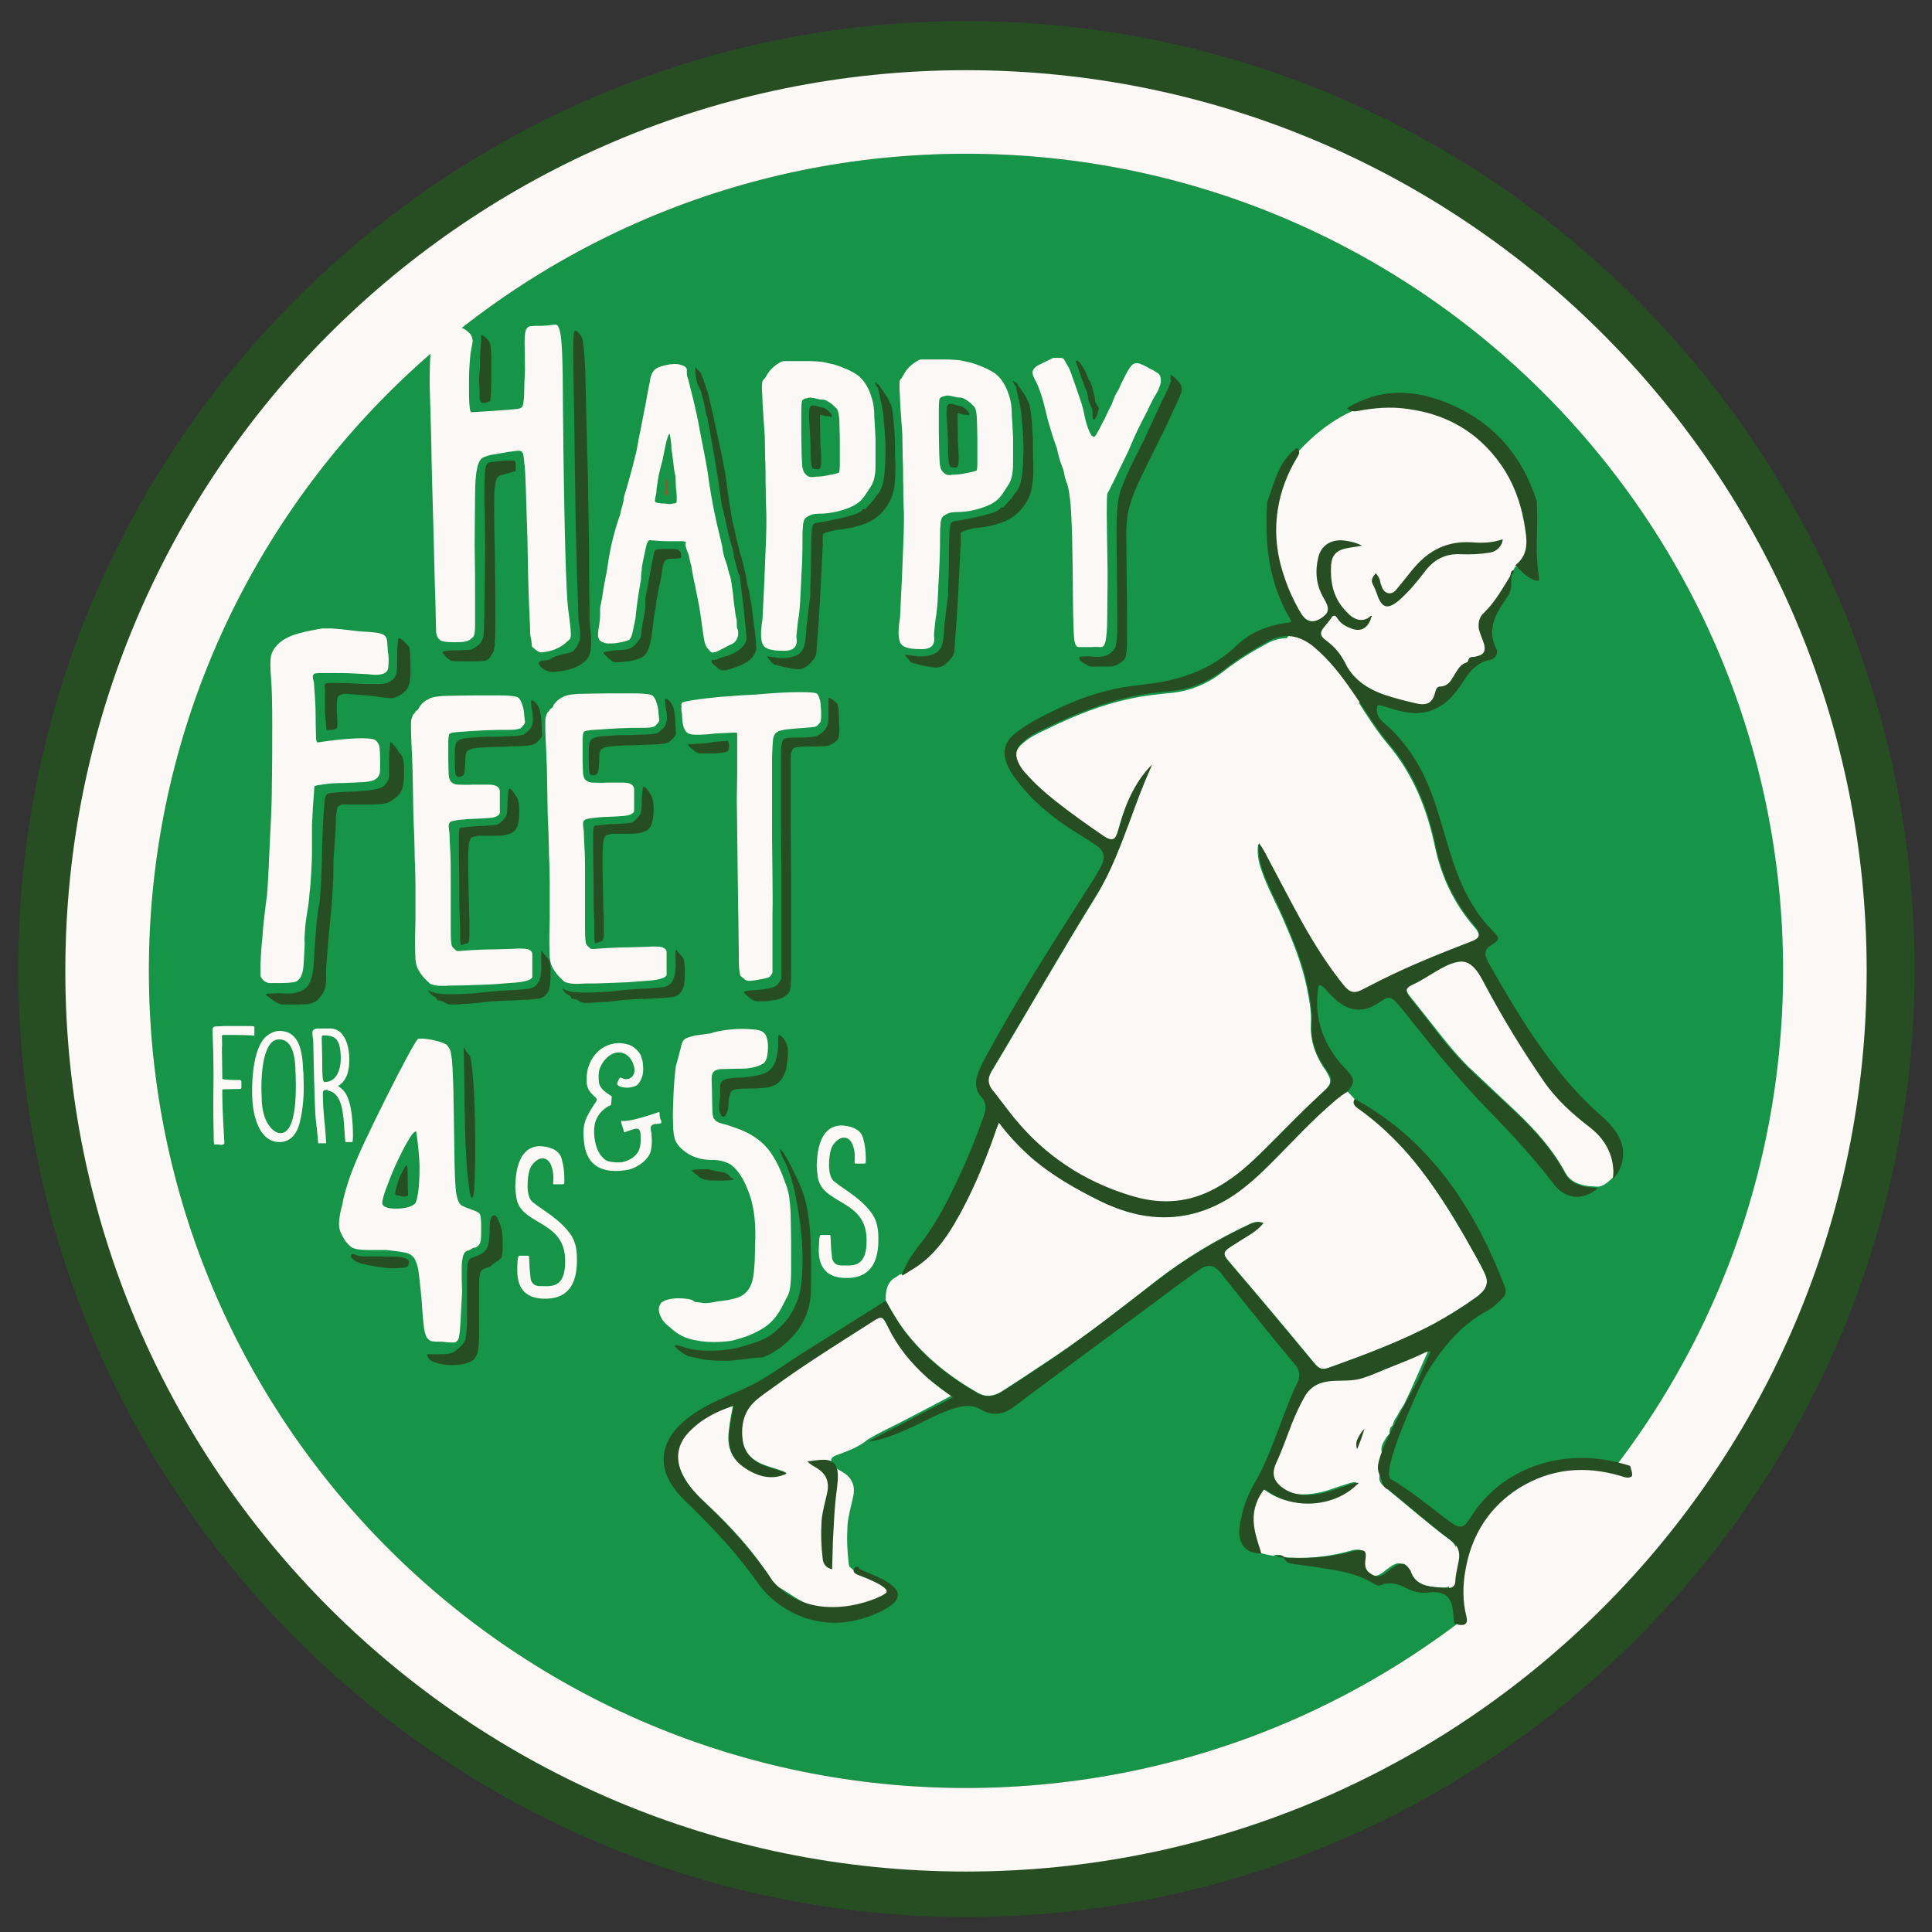 <?xml version="1.0" encoding="utf-8"?>
<!-- Generator: Adobe Illustrator 20.0.0, SVG Export Plug-In . SVG Version: 6.00 Build 0)  -->
<svg version="1.1" id="Layer_1" xmlns="http://www.w3.org/2000/svg" xmlns:xlink="http://www.w3.org/1999/xlink" x="0px" y="0px"
	 viewBox="0 0 476.2 476.2" style="enable-background:new 0 0 476.2 476.2;" xml:space="preserve">
<rect x="0" y="0" width="476.2" height="476.2" fill="#333333" stroke="none"/>
<style type="text/css">
	.st0{fill:#274E23;}
	.st1{fill:#169447;}
	.st2{fill:#FBF8F5;}
	.st3{fill:#F7F8F7;}
	.st4{fill:#9F4F2A;}
</style>
<path class="st0" d="M238.1,5.2C109.3,5.2,4.5,110,4.5,238.8c0,128.8,104.8,233.7,233.7,233.7c128.8,0,233.7-104.8,233.7-233.7
	C471.8,110,366.9,5.2,238.1,5.2z"/>
<path class="st1" d="M238.1,37.9c-111.2,0-201.4,90.2-201.4,201.4s90.2,201.4,201.4,201.4c45.3,0,87.1-15,120.8-40.2
	c1.2-0.9,2.4-1.8,3.6-2.8c9.1-7.1,17.5-15,25.3-23.6c1.5-1.7,3-3.4,4.5-5.2c17.4-20.7,30.7-44.9,38.7-71.4c0.3-1.1,0.7-2.2,1-3.3
	c1.8-6.4,3.3-12.9,4.5-19.5c0.3-1.7,0.6-3.5,0.9-5.2c1.5-9.8,2.2-19.9,2.2-30.2C439.5,128.1,349.3,37.9,238.1,37.9z"/>
<g>
	<path class="st2" d="M327.6,337.1c8.9-3.2,17.8-6.5,26.2-11c3.5-1.9,6.8-4,10-6.3c0.3-0.2,0.6-0.5,0.9-0.7c1.9-1.6,2.3-3.2,1.2-5.4
		c-1.1-2.2-2.3-4.4-3.5-6.5c-4.2-7.4-8.6-14.6-14-21.2c-4-4.9-8.6-9.3-13.8-12.9c-0.8-0.6-1.3-1.2-0.7-2.2c-0.6-0.6-1.2-1.3-1.8-1.9
		c-2,1.1-3.6,2.6-5.2,4.1c-4.8,4.2-9,9-13.6,13.5c-2.9,2.8-5.8,5.6-9.2,7.9c-6.1,4.1-12.7,6-20,5.3c-4.4-0.4-8.6-1.7-12.6-3.7
		c-6.4-3.1-12.5-6.6-17.8-11.3c-2.7-2.4-5.2-5.1-7.5-8.2c-0.4,1.1-0.8,2-1.1,3c-2.7,7.6-5.8,15.1-9.9,22c-2.5,4.3-5.5,8.1-9.7,10.8
		c-1,0.6-2,1.3-3.1,1.6l0-0.1c0,0.2-0.2,0.2-0.3,0.2c-0.1,0.1-0.1,0.1-0.2,0c0,0.1-0.1,0.1-0.3,0.1c-0.5,0.6-1.4,0.8-1.9,1.4
		c-1.3,1.4-1.4,3.1-1.4,4.9c1.5,2.7,3,5.3,4.9,7.8c4.9,6.3,11,11.1,17.8,15c2.1,1.2,4.1,0.8,6-0.4c4.4-2.8,8.8-5.8,13.2-8.7
		c8.6-5.8,16.7-12.2,24.9-18.6c7.1-5.5,14.8-10.1,22.9-13.9c1.3-0.6,2.2-0.7,3.4-0.3c-0.8,1-1.8,1.8-2.8,2.5
		c-1.7,1.1-3.4,2.1-5.1,3.2c-2.1,1.4-2.2,1.9-0.6,3.8c7.1,8.3,14.1,16.6,21,25C325.2,337.5,325.9,337.7,327.6,337.1z"/>
	<path class="st2" d="M218.7,326.7c-1.2-2.4-1.5-2.5-3.8-1.1c-8.3,5.3-16.7,10.5-24.6,16.3c-1.1,0.8-2.3,1.7-3.4,2.5
		c-3.3,2.5-4.4,5.9-4,9.9c0.3,3.4,2.2,5.5,5.3,6.7c1.3,0.5,2.6,0.9,3.9,1.3c0.6,0.2,1.1,0.4,1.7,0.7c-1.9,1-3.8,1.2-5.7,0.7
		c-2.1-0.5-4-1.5-5.7-2.9c-2.8-2.3-3.2-5.4-2.7-8.7c0.2-1.9,0.6-3.8,1-5.8c-4.2,1.5-8,3.3-11,6.5c-2.9,3-3.4,6.6-1.6,10.4
		c1.5,3.1,3.8,5.4,6.2,7.6c6,5.6,11.4,11.6,15.9,18.5c0,0.8,0.3,1.3,1,1.6c4.1,1.5,10.6,9.6,23.1,4.7c12.6-4.8-2.9-7.8-2.9-7.8
		l-2-1.6c-0.1-0.3-0.2-0.5-0.2-0.8c-0.4-3.2-0.5-6.3-0.3-9.5c0.2-2.4,0.9-4.7,1.4-7c0.5-2.4-0.1-4.4-2.2-5.8c-0.9-0.6-2-1.1-2.7-1.9
		c-0.9-1.3-0.7-1.9,0.7-2.5c0.4-0.1,0.7-0.3,1.1-0.4c2.4-0.9,4.7-1.8,6.7-3.5c2.8-1.7,5.7-3,8.6-4.5c4-2.1,8.1-4.2,12.2-6.4
		c-2.2-1.4-4.2-2.9-6.1-4.6C224.5,336,221.1,331.7,218.7,326.7z"/>
	<path class="st2" d="M250,276c7.5,9.1,16.9,15.4,28.2,18.8c6.9,2.1,13.7,2,20.2-1.2c3.8-1.9,7.1-4.4,10.2-7.3
		c3.8-3.6,7.4-7.4,11.1-11c2.3-2.3,4.6-4.5,7-6.7c1.4-1.4,1.5-2.3,0.5-4c-0.1-0.2-0.2-0.3-0.3-0.5c-2.5-3.5-4-7.3-3.8-11.7
		c0.2-3-0.4-6-1-9c-1.2-5.9-3.5-11.5-5.9-17c-1.7-3.9-3.8-7.6-5.2-11.7c-0.8-2.1-1.2-4.3-0.9-6.7c0.9,1.2,1.5,2.3,2.1,3.5
		c2.9,5.4,5.7,10.9,8.7,16.3c3,5.3,6.2,10.3,10,15.1c1.6,2,2.7,2.2,4.9,1.1c1.4-0.8,2.8-1.5,4.3-2.2c7.2-3.6,14.6-6.6,22.2-9.5
		c2.5-0.9,2.8-1.9,1-3.9c-4.9-5.7-8-12.2-9.6-19.6c-1.9-9.2-5.3-17.8-11.4-25.1c-2.8-3.3-5.1-6.9-7.4-10.5l0.8-0.2l5.8,0.4
		c0,0,5.2,0.8,6.1,0.9c1,0.1,3.5,0,3.9,0c0.3,0,2.9-1.5,2.9-1.5l4.7-4.6l3.8-4.5l4.6-2.7l-0.9-7.5l1.3-1.8l3.2-6.5l1.9-4.5l0.4-1
		l3.7-0.3l1.5-5.2l-3-13.7l-11.3-15.8l-16.4-5.6c0,0-13.5-3.4-27.8,12.1c-14.2,15.6-0.6,42.3-0.6,42.3l-2.3,3.8
		c-1.6,0-3.2,0.4-4.9,1.3c-3.7,2-7.3,4.2-10.6,6.8c-3.8,3-8.1,4.9-13,5.4c-3.4,0.3-6.8,0.7-10.1,1.4c-7,1.5-13.6,4.1-20.1,7.3
		c-2.3,1.1-4.7,2.1-6.6,3.9c-1.6,1.4-2,3-1.2,4.8c0.5,1.2,1.3,2.2,2.1,3.1c2.2,2.3,4.5,4.5,7,6.5c3.9,3.1,8,6,12.1,8.8
		c1.9,1.3,2.8,1,3.5-1.3c0.4-1.4,0.8-2.9,1.3-4.3c1.5-4.5,3.7-8.7,7.1-12.1c-0.1,0.1-0.1,0.3-0.2,0.4c-2,4.3-3.6,8.8-5.2,13.2
		c-2.4,6.3-4.7,12.7-8.3,18.5c-8.8,14.2-17.1,28.8-25.7,43.1c-1.2,2-1.2,3.9,0.3,5.8C246.5,271.6,248.2,273.9,250,276z"/>
	<path class="st2" d="M363.2,238.1c-1.1-1.1-2.4-1.5-3.9-1.3c-1.9,0.3-3.6,1.3-5.3,2.3c-1.9,1.1-3.8,2.4-5.8,3.3
		c-1.7,0.8-1.9,1.5-0.8,3c1,1.3,2.1,2.6,3.1,3.9c3.7,4.6,7.2,9.4,11.4,13.6c3.9,3.7,7.8,7.3,11.7,11c4.7,4.5,9.1,9.3,12.2,15.1
		c0.8,1.5,2.1,2.4,3.7,2.9c1.4,0.5,2.9,0.5,4.4,0.6c1.6-0.2,2.6-1.3,3.7-2.3c0-0.5,0.1-1.1,0.1-1.6c-0.1-4.7-2.2-8.4-5.8-11.1
		c-4.3-3.3-8.3-6.9-11.4-11.4c-5.3-7.7-10.3-15.7-14.6-24C365.2,240.8,364.4,239.3,363.2,238.1z"/>
	<path class="st2" d="M399.1,362.1l-9-1l-9.5,1l-6.7,2.8l-7.4,6.2l-6.2,7.5l-1.5,2.7c-0.3-0.7-0.8-1.3-1.5-1.8
		c-5.5-4.1-10.6-8.6-15.9-12.9c-1.4-1.1-1.7-2-1.2-3.4c-0.8-1.3-0.5-2.6,0.1-3.9c0.2-0.3,0.3-0.6,0.4-0.9c-0.4-1.1-0.2-2.1,0.4-3.1
		c0.4-0.7,0.8-1.4,1.4-1.9l0-0.1c0-0.7,0-1.4,0.6-1.8c0.2-0.1,0.2-0.4,0.3-0.6c0.2-1,1-1.8,1.4-2.7c0.4-0.8,1-1.5,1.4-2.3
		c0.9-1.9,1.8-3.8,2.6-5.7c1.1-2.4,2.1-4.8,3.2-7.2c0,0-0.1-0.1-0.1-0.1c-0.5,0-0.9,0.1-1.3,0.3c-2.9,1.4-6,2.6-9,3.8
		c-2.1,0.8-4.2,1.8-6.4,2.5c-2.4,0.8-5,0.5-7.6,0.7c-2.8,0.2-5.1,1.2-6.6,3.8c-1.2,2.1-2.2,4.2-3.1,6.5c-1.3,3.3-2.4,6.6-3.9,9.8
		c-1.2,2.6-0.9,4.3,1.4,6.1c2.8,2.2,5.9,2.2,9.2,1.6c2.4-0.4,4.6-1.4,7-2.1c0.9-0.3,1.7-0.6,2.7-0.6c-0.1,0.2-0.2,0.2-0.4,0.4
		c-5.6,5.6-15.6,6.4-22.1,1.6c-0.5-0.4-0.8-0.4-1.2,0.1c-1.8,2.5-2.5,5.3-2.1,8.5c0.3,2.4,1.1,4.6,1.8,6.8c1.2,0.3,2.4,0.6,3.6,0.8
		c0.6-0.4,1-0.4,1.6,0c0.6,0.5,1.5,0.3,2.3,0.4c5.3,0.3,10.4-0.3,15.5-1.8c0.2-0.1,0.4-0.1,0.7-0.1c1.7-0.2,2.1,0.3,1.8,2
		c-0.2,1.3-0.2,2.6,1,3.6c1.5,1.1,2.5,1.1,4,0c0.8-0.6,1.5-1.2,2.3-1.7c1.6-1,2.6-0.7,3.6,0.9c0.1,0.1,0.1,0.2,0.2,0.3
		c1,2.8,3.3,3.7,5.9,4c1.1,0.1,2.1,0.2,3.2,0.2c0.4,0,0.8-0.1,1.1-0.3l1.8,7.1l2.6,7.5l46.9-40.8L399.1,362.1z"/>
</g>
<path class="st2" d="M238.1,17.3c-122.6,0-222,99.4-222,222s99.4,222,222,222s222-99.4,222-222S360.7,17.3,238.1,17.3z M238.1,440.7
	c-111.2,0-201.4-90.2-201.4-201.4S126.9,37.9,238.1,37.9c111.2,0,201.4,90.2,201.4,201.4S349.3,440.7,238.1,440.7z"/>
<path class="st0" d="M205.1,386.8c-1.3-0.3-2.1-1.1-2.3-2.4c-0.4-3.2-0.5-6.3-0.3-9.5c0.2-2.4,0.9-4.7,1.4-7
	c0.5-2.4-0.1-4.4-2.2-5.8c-0.9-0.6-2-1.1-2.7-1.9c1.3-0.1,2.7-0.4,4-0.4c2.3,0,3.4,1.2,3.5,3.5c0.1,2.3-0.4,4.6-0.6,6.9
	c-0.3,3.2-0.4,6.3-0.6,9.5C205.2,382.1,205.2,384.4,205.1,386.8z"/>
<path class="st0" d="M331.8,150.3c-0.1-0.1-0.1-0.1-0.2-0.2C331.8,150,331.7,150.2,331.8,150.3L331.8,150.3z"/>
<path class="st3" d="M345.7,331.7c0.1-0.1,0.1-0.1,0.2,0c0,0-0.1,0.1-0.1,0.1C345.7,331.7,345.7,331.7,345.7,331.7z"/>
<path class="st0" d="M336.3,352.2c-0.5,1.7-1.1,3.4-1.8,5c-0.4-1.1-0.2-2.1,0.4-3.1C335.3,353.4,335.7,352.7,336.3,352.2z"/>
<g>
	<path class="st0" d="M334.7,101.3c4.1-0.8,8.2-1.1,12.3-0.5c9.7,1.3,17.4,5.8,23,13.8c3.4,4.9,5.2,10.4,6,16.3
		c0.5,3.2,0.4,6.2-2.5,8.4c0.3,0.3,0.7,0.7,1,1c1.1,1.2,2.3,2.2,3.8,2.7c1.1,0.3,1.1,0.3,1-0.8c-0.4-2.8-0.6-5.6-0.5-8.5
		c0-2.2,0.1-4.3,0.1-6.5c0-1.2-0.1-2.4-0.1-3.7c-0.1-0.2-0.1-0.4-0.2-0.5c-3.8-11.5-11.3-19.6-22.7-24c-5.8-2.2-11.7-3-17.7-1.2
		c-2.2,0.7-4.2,1.6-6.2,2.8C332.8,101.4,333.7,101.5,334.7,101.3z"/>
	<path class="st0" d="M225.5,312.5c4.2-2.7,7.2-6.6,9.7-10.8c4.1-7,7.2-14.4,9.9-22c0.3-1,0.7-1.9,1.1-3c2.3,3.1,4.8,5.7,7.5,8.2
		c5.3,4.7,11.5,8.2,17.8,11.3c4,1.9,8.2,3.3,12.6,3.7c7.3,0.7,14-1.3,20-5.3c3.4-2.3,6.3-5,9.2-7.9c4.5-4.5,8.8-9.2,13.6-13.5
		c1.7-1.5,3.3-3,5.2-4.1c2.2-2.5,1.6-3.5-0.5-5.7c-3.5-3.7-5.9-7.9-6.7-13c-0.4-2.3-0.3-4.6,0-6.9c0.1-0.7,0.4-0.9,1-0.4
		c0.3,0.2,0.6,0.4,0.8,0.7c1,1.2,2.1,2.3,3.4,3.3c2.7,2,5.6,2.4,8.7,0.7c0.6-0.4,1.3-0.8,1.9-1.2c1.2-0.9,2.2-0.9,3.2,0.2
		c1.4,1.5,2.7,3.2,4,4.8c6.1,7.7,12.3,15.2,19.1,22.2c5.6,5.7,11.1,11.7,16,18.1c2.9,3.8,7.3,4.1,10.9,0.9c-1.5-0.1-2.9-0.1-4.4-0.6
		c-1.6-0.5-2.9-1.4-3.7-2.9c-3.1-5.8-7.4-10.6-12.2-15.1c-3.9-3.7-7.9-7.3-11.7-11c-4.3-4.1-7.8-8.9-11.4-13.6
		c-1-1.3-2.1-2.6-3.1-3.9c-1.2-1.5-0.9-2.2,0.8-3c2-0.9,3.9-2.2,5.8-3.3c1.7-1,3.3-1.9,5.3-2.3c1.6-0.3,2.8,0.2,3.9,1.3
		c1.2,1.2,1.9,2.6,2.7,4.1c4.4,8.3,9.3,16.3,14.6,24c3.1,4.5,7.1,8.1,11.4,11.4c3.6,2.8,5.7,6.5,5.8,11.1c0,0.5-0.1,1.1-0.1,1.6
		c2.9-3.2,3.3-7.6,0.9-11.3c-1.2-1.9-2.8-3.4-4.4-4.8c-5.2-4.6-9.6-9.9-13.7-15.5c-5-6.9-9.3-14.3-13.5-21.7
		c-0.2-0.4-0.4-0.7-0.5-1.1c-0.6-1.5-0.2-2.4,1.1-3.2c2.2-1.4,2.3-1.7,0.4-3.6c-4-4-6.7-8.9-8.7-14.1c-1.9-5-3.2-10.1-4.8-15.2
		c-1.8-5.9-4.2-11.5-8.1-16.5c-1.6-2.1-3.4-3.9-5.4-5.6c-1-0.9-1.7-2-1.5-3.5c0.1-0.7,0.3-0.8,1-0.6c2.2,0.6,4.3,1.4,6.5,1.7
		c3.7,0.6,6.9-0.4,9.7-2.7c1.3-1.1,2.3-2.4,3.3-3.8c1.2-1.8,2.3-3.7,4.1-5c0.9-0.7,1.9-1.2,3.1-1.4c1.4-0.3,2.3-1.5,1.7-2.8
		c-2-4-0.8-7.5,1.5-10.9c0.4-0.6,0.7-1.1,1.1-1.7c0.8-1.1,1.1-2.2,1.1-3.5c0-0.9-0.2-1.8,0.5-2.6c0.1-0.2,0.1-0.5,0.1-0.7
		c-0.9,0.2-0.6,1.1-1,1.7c-1.9,3.1-3.7,6.3-6.4,8.9c-1.1,1-1.4,2.4-1.2,3.9c0.3,1.3,0.9,2.5,1.3,3.8c0.4,1.6,0,2.5-1.6,2.9
		c-0.3,0.1-0.7,0.2-1,0.2c-0.7,0-1.2,0.2-1.3,0.9c-0.1,0.3-0.3,0.5-0.7,0.6c-0.9,0.3-1.5,1-2,1.8c-0.5,0.8-1,1.6-1.5,2.4
		c-0.6,0.9-1.5,1.6-2.6,1.6c-0.9,0-1.1,0.6-1.3,1.2c-0.6,2.7-1.9,3.6-4.6,3c-2.7-0.6-5.4-1.3-8.1-2.2c-2.8-1-5.4-2.4-7.4-4.6
		c-0.8-0.9-1.6-2-2.1-3.1c-1.1-2.2-2.6-4.1-4.7-5.6c-1.6-1.2-1.7-2-0.4-3.5c0.5-0.6,1-1.2,1.5-1.9c0.6-1,1.1-1,1.7,0
		c0.9,1.4,2.2,2,3.6,2.5c2.1,0.7,3.6-0.1,4.5-2.2c0.1-0.3,0.1-0.7,0.4-0.9l0,0c-0.4-0.3-0.6,0.2-0.8,0.3c-1.1,0.7-2.1,0.8-3.3,0.3
		c-0.7-0.3-1.4-0.8-1.9-1.4c-3.5-3.3-4.4-7.4-4.1-12c0.2-2.2,1.3-3.4,3.5-3.9c1.3-0.3,2.7-0.4,4.1-0.7c-1.3-0.7-2.6-1-3.9-1.2
		c-3.5-0.6-6.2,1-6.9,4.2c-0.8,3.4-0.5,6.8,1.4,10c0.3,0.5,0.6,1.1,0.8,1.6c0.3,0.9,0.3,1.8-0.5,2.5c-2.1,1.9-4.3,2.3-5.9-0.4
		c-0.2-0.3-0.3-0.6-0.5-0.8c-1.5-2.7-2.8-5.5-3.7-8.4c-1.8-5.2-2.4-10.6-1.6-16.1c0.7-4.8,2.4-9.2,4.9-13.3c0.3-0.5,0.6-1,0.3-1.6
		c-0.2-0.5-0.4-0.7-0.9-0.3c-1.7,1.4-3,3.1-3.9,5.1c-1.3,2.6-2,5.4-3,8.1c-0.2,3.2-0.2,6.5,0,9.7c0.5,6.7,2.2,13,5.6,18.8
		c0.5,0.9,0.5,0.9-0.5,1.1c-0.1,0-0.2,0-0.3,0c-4.6,0.7-8.9,2.3-12.3,5.6c-4.2,4-9.1,6.6-14.7,8.1c-3.5,1-7.1,1.4-10.6,1.8
		c-6.5,0.8-12.7,2.8-18.6,5.6c-3.6,1.7-7.2,3.5-10.4,5.9c-3,2.3-3.7,5.1-2,8.5c0.4,0.9,0.9,1.7,1.5,2.5c3.7,5.2,8.5,9.3,13.8,12.8
		c2.2,1.4,4.4,2.7,6.6,4.2c1.7,1.2,2,2.7,1.2,4.6c-0.5,1.1-1.2,2.1-1.8,3.2c-8.3,13.1-16.8,26.1-24.3,39.6c-1.5,2.8-3.2,5.5-4.4,8.5
		c-0.8,2.1-0.8,4.2,0.7,5.9c1.4,1.5,1.3,3,0.7,4.7c-1.8,5.1-3.8,10.1-6.1,15c-2.8,5.9-5.7,11.8-9.9,17c-1.5,1.9-2.8,3.9-3.8,6.2
		c-0.2,0.4-0.5,0.7-0.3,1.2C223.5,313.8,224.5,313.1,225.5,312.5z M244.6,263.6c8.6-14.3,16.9-28.9,25.7-43.1
		c3.6-5.8,5.9-12.1,8.3-18.5c1.6-4.4,3.3-8.9,5.2-13.2c0.1-0.1,0.1-0.3,0.2-0.4c-3.4,3.4-5.6,7.6-7.1,12.1c-0.5,1.4-0.8,2.9-1.3,4.3
		c-0.7,2.3-1.5,2.6-3.5,1.3c-4.1-2.8-8.2-5.7-12.1-8.8c-2.5-2-4.9-4.1-7-6.5c-0.9-0.9-1.6-1.9-2.1-3.1c-0.8-1.8-0.4-3.4,1.2-4.8
		c1.9-1.8,4.3-2.8,6.6-3.9c6.4-3.1,13.1-5.7,20.1-7.3c3.3-0.7,6.7-1.1,10.1-1.4c4.9-0.5,9.1-2.4,13-5.4c3.3-2.6,6.9-4.8,10.6-6.8
		c4-2.2,7.8-1.6,11.4,1.4c3.8,3.2,6.8,7.1,9.6,11.2c3,4.3,5.6,8.8,9,12.8c6.2,7.3,9.5,15.9,11.4,25.1c1.5,7.3,4.7,13.9,9.6,19.6
		c1.7,2,1.5,3-1,3.9c-7.5,2.9-15,5.9-22.2,9.5c-1.4,0.7-2.8,1.5-4.3,2.2c-2.2,1.2-3.3,0.9-4.9-1.1c-3.8-4.7-7-9.8-10-15.1
		c-3-5.4-5.8-10.9-8.7-16.3c-0.6-1.2-1.2-2.3-2.1-3.5c-0.3,2.4,0.2,4.6,0.9,6.7c1.4,4,3.5,7.8,5.2,11.7c2.4,5.5,4.7,11.1,5.9,17
		c0.6,3,1.2,6,1,9c-0.3,4.5,1.2,8.2,3.8,11.7c0.1,0.2,0.2,0.3,0.3,0.5c1.1,1.7,0.9,2.6-0.5,4c-2.3,2.2-4.7,4.4-7,6.7
		c-3.7,3.7-7.3,7.5-11.1,11c-3.1,2.9-6.4,5.4-10.2,7.3c-6.6,3.3-13.3,3.4-20.2,1.2c-11.3-3.5-20.7-9.7-28.2-18.8
		c-1.8-2.2-3.5-4.5-5.2-6.7C243.4,267.4,243.3,265.6,244.6,263.6z"/>
	<path class="st0" d="M363.3,133.7c-2.6-0.2-5.2,0-7.7,1c-3.4,1.3-5.9,3.7-8.1,6.5c-1.1,1.4-2.3,2.9-3.5,4.3
		c-1.1,1.2-2.6,0.9-3.3-0.6c-0.2-0.5-0.4-1-0.5-1.5c-0.1-0.8-0.5-1.4-1.1-2.1c-0.8,0.9-1.3,1.7-0.7,2.8c0.4,0.7,0.7,1.5,1,2.3
		c0.2,0.7,0.5,1.4,0.9,2c0.7,1.1,1.6,1.3,2.7,0.8c0.7-0.3,1.3-0.8,1.8-1.2c2.4-2.1,4.4-4.5,6.3-7c2.2-3,5.1-4.6,8.9-4.4
		c2.4,0.1,4.9,0,7.3-0.4c1.7-0.3,3-1.7,3.1-3.3C368.2,133.7,365.8,133.9,363.3,133.7z"/>
	<path class="st0" d="M401.8,361.3c-2.3-0.7-4.6-1.3-7-1.6c-12.3-1.7-25.2,2.9-32.4,14.4c-1.7,2.7-2.5,2.8-5.1,0.9
		c-4.3-3.1-8.3-6.6-12.8-9.4c-0.6-0.4-1.2-0.8-1.8-1.1c0,0,0,0,0,0c-2.2-2.2,6.7-21.7,8.5-25.2c2.1-3.7,4.6-7.2,7.6-10.3
		c2.3-2.4,5-4.4,7.9-6c1.4-0.8,2.6-1.9,3.7-3.1c1-1,0.8-2.2,0.3-3.3c-2.8-7.2-6.1-14.1-10.3-20.6c-3.4-5.3-7.4-10.2-12-14.6
		c-4-3.8-8.5-7.1-13.3-9.9c-0.4-0.2-0.8-0.4-1.2-0.6c-0.5,1-0.1,1.6,0.7,2.2c5.2,3.7,9.7,8,13.8,12.9c5.4,6.6,9.9,13.8,14,21.2
		c1.2,2.2,2.5,4.3,3.5,6.5c1.1,2.2,0.6,3.8-1.2,5.4c-0.3,0.3-0.6,0.5-0.9,0.7c-3.2,2.3-6.6,4.4-10,6.3c-8.4,4.5-17.3,7.8-26.2,11
		c-1.7,0.6-2.4,0.4-3.7-1.1c-7-8.4-13.9-16.7-21-25c-1.6-1.9-1.5-2.4,0.6-3.8c1.7-1.1,3.4-2.1,5.1-3.2c1-0.7,2-1.5,2.8-2.5
		c-1.2-0.4-2.1-0.3-3.4,0.3c-8.1,3.8-15.8,8.4-22.9,13.9c-8.2,6.3-16.3,12.7-24.9,18.6c-4.4,3-8.8,5.9-13.2,8.7
		c-1.9,1.2-3.9,1.6-6,0.4c-6.9-3.9-13-8.7-17.8-15c-1.9-2.4-3.4-5.1-4.9-7.8c-7,4.4-14.1,8.9-21.1,13.3c-3.1,2-6.1,4.1-9.2,6
		c-3.5,2.1-7.3,3.5-11,5.2c-3.6,1.7-7.1,3.7-9.9,6.6c-4.5,4.8-4.7,10.4-0.6,15.6c1.6,2.1,3.7,3.8,5.5,5.7
		c5.3,5.3,10.3,10.8,14.6,16.9c4.4,6.5,15.5,13.9,29.4,7.8c13.9-6-3.9-10.1-4.3-11.2c-0.4-1.1-2.5,0.7-0.4,1.6
		c2.1,0.8,8.6,3.3,7,4.6c-1.6,1.4-18,8.5-28-3.2c-4.5-6.8-10-12.9-15.9-18.5c-2.4-2.3-4.8-4.6-6.2-7.6c-1.8-3.8-1.3-7.4,1.6-10.4
		c3-3.2,6.8-5.1,11-6.5c-0.3,2-0.7,3.9-1,5.8c-0.4,3.3,0,6.4,2.7,8.7c1.7,1.4,3.6,2.4,5.7,2.9c2,0.4,3.9,0.2,5.7-0.7
		c-0.6-0.4-1.1-0.6-1.7-0.7c-1.3-0.4-2.6-0.8-3.9-1.3c-3.1-1.2-5-3.3-5.3-6.7c-0.4-4,0.7-7.4,4-9.9c1.1-0.9,2.3-1.7,3.4-2.5
		c7.9-5.8,16.3-11,24.6-16.3c2.3-1.5,2.6-1.4,3.8,1.1c2.4,5,5.8,9.2,10,12.9c1.9,1.6,3.9,3.1,6.1,4.6c-4.1,2.2-8.2,4.2-12.2,6.4
		c-2.9,1.5-5.8,2.9-8.6,4.5c0.3,0,0.6-0.1,1-0.1c3.4-0.7,6.6-2,9.8-3.5c3.4-1.6,6.8-3.5,10.4-4.6c2.2-0.7,4.4-0.9,6.4,0.3
		c3,1.7,5.6,1.3,8.3-0.7c2.6-2,5.3-4,8-6c7.4-5.5,14.9-11,22.3-16.5c5-3.7,10-7.5,15.1-11.1c2.3-1.7,3.9-1.4,5.7,0.9
		c1.1,1.4,2.3,2.9,3.4,4.3c4.8,6,9.6,12,14.6,17.9c1.3,1.5,1.5,3,0.6,4.8c-1.6,3.2-2.8,6.6-4.1,10c-1.9,5-3.8,10.2-6.5,14.8
		c-2,3.4-3.1,7-3.6,10.9c-0.4,3.8,1.6,6.3,5.4,6.2c-0.7-2.3-1.5-4.5-1.8-6.8c-0.4-3.1,0.3-5.9,2.1-8.5c0.4-0.6,0.6-0.5,1.2-0.1
		c6.5,4.7,16.4,4,22.1-1.6c0.1-0.1,0.3-0.2,0.4-0.4c-1-0.1-1.9,0.3-2.7,0.6c-2.3,0.7-4.6,1.7-7,2.1c-3.2,0.6-6.4,0.5-9.2-1.6
		c-2.2-1.7-2.6-3.5-1.4-6.1c1.5-3.2,2.6-6.5,3.9-9.8c0.9-2.2,1.9-4.4,3.1-6.5c1.5-2.6,3.8-3.6,6.6-3.8c2.5-0.2,5.1,0.1,7.6-0.7
		c2.2-0.7,4.2-1.6,6.4-2.5c3-1.2,6.1-2.4,9-3.8c0.4-0.2,0.8-0.3,1.3-0.3c0.1-0.1,0.1-0.1,0.2,0c0,0-0.1,0.1-0.1,0.1
		c-1.1,2.4-2.1,4.8-3.2,7.2c-12.9,23.2-9.6,21.1-8.8,24.7v0c0,0.1,0,0.2,0.1,0.3c0.3,1.1,0.9,1.6,1.5,1.7
		c5.2,4.2,10.2,8.7,15.6,12.7c1.5,1.1,2.1,2.7,1.8,4.6c-0.3,1.8-0.8,3.5-0.9,5.4c0,1.1-0.8,1.7-1.9,1.6c-1.1,0-2.1-0.1-3.2-0.2
		c-2.6-0.3-5-1.1-5.9-4c0-0.1-0.1-0.2-0.2-0.3c-1-1.6-2-1.9-3.6-0.9c-0.8,0.5-1.6,1.1-2.3,1.7c-1.5,1.1-2.5,1.1-4,0
		c-1.3-0.9-1.2-2.3-1-3.6c0.2-1.7-0.2-2.1-1.8-2c-0.2,0-0.4,0.1-0.7,0.1c-5.1,1.4-10.3,2-15.5,1.8c-0.8,0-1.7,0.1-2.3-0.4
		c-0.6-0.4-1.1-0.4-1.6,0c0.6,0.4,1.4,0,1.9,0.7c0.5,0.8,1.3,1.1,2.2,1.2c2.8,0.4,5.5,0.7,8.3,1.2c4,0.6,7.9,1.4,11.4,3.6
		c0.8,0.5,1.5,0.7,2.4,0.2c0.3-0.2,0.8-0.2,1.2-0.2c2-0.2,3.6,0.7,5.3,1.5c1.5,0.7,3.1,0.9,4.8,0.7c3.6-0.4,5.5,0.9,5.9,4.3
		c0.1,1.1,0.2,2.3,0.4,3.4c0.4,0.1,0.8,0.2,1.2,0.3c1.5,0.2,2.1-0.4,1.8-1.8c-1-3.9-1-7.8-0.3-11.7c1.5-8.6,5.8-15.5,13.2-20.2
		c7.9-4.9,16.3-5.6,25.1-3c0.9,0.3,1.9,0.7,2.7,0.1C402.5,363.2,402,362.2,401.8,361.3z"/>
</g>
<g>
	<path class="st4" d="M163.9,121.4c0-0.1,0-0.4,0.1-0.8c0.1-0.4,0.1-0.8,0.1-1.3c0.1-0.7,0.2-1.1,0.2-1.2c0-0.1,0.1,0.1,0.3,0.6
		c0,0.7,0,1.4,0,2.1c0.1,1.2,0,1.6-0.2,1.3C164.1,122,163.9,121.8,163.9,121.4z"/>
	<path class="st0" d="M201.2,115.6c-0.3,0-0.6,0-0.8-0.1c-0.2-0.1-0.3-0.4-0.4-0.9c-0.1-0.5-0.1-1.3-0.2-2.4c0-1.1,0-2.6-0.1-4.6
		c-0.1-2-0.2-3.5-0.3-4.5c0-1,0-1.8,0.1-2.3c0.1-0.5,0.3-0.7,0.5-0.8c0.2-0.1,0.5,0,1,0c0.5,0.2,1,0.3,1.4,0.4
		c0.4,0.1,0.7,0.2,0.9,0.2c0.3,0.2,0.7,0.5,1.2,1c0.5,0.5,0.6,0.8,0.5,1c0,0.2-0.1,0.2-0.4,0.1c-0.3-0.1-0.6-0.1-0.9-0.1
		c-1.1-0.3-1.6-0.4-1.6-0.3c0,2.8,0.1,5.1,0.1,6.9c0.1,1.7,0.2,3,0.2,3.8c0,0.9,0,1.5-0.1,1.9c-0.1,0.4-0.2,0.6-0.3,0.6
		C201.8,115.8,201.5,115.7,201.2,115.6z"/>
	<path class="st0" d="M235.1,115.2c-0.3,0-0.6,0-0.8-0.1c-0.2-0.1-0.3-0.4-0.4-0.9c-0.1-0.5-0.1-1.3-0.2-2.4c0-1.1,0-2.6-0.1-4.6
		c-0.1-2-0.2-3.5-0.3-4.5c0-1,0-1.8,0.1-2.3c0.1-0.5,0.3-0.7,0.5-0.8c0.2-0.1,0.5,0,1,0c0.5,0.2,1,0.3,1.4,0.4
		c0.4,0.1,0.7,0.2,0.9,0.2c0.3,0.2,0.7,0.5,1.2,1c0.5,0.5,0.6,0.8,0.5,1c0,0.2-0.1,0.2-0.4,0.1c-0.3-0.1-0.6-0.1-0.9-0.1
		c-1.1-0.3-1.6-0.4-1.6-0.3c0,2.8,0.1,5.1,0.1,6.9c0.1,1.7,0.2,3,0.2,3.8c0,0.9,0,1.5-0.1,1.9c-0.1,0.4-0.2,0.6-0.3,0.6
		C235.7,115.3,235.4,115.3,235.1,115.2z"/>
	<path class="st0" d="M95.3,192.9c0.4-0.5,0.6-1.1,0.6-1.8c0-0.7,0-1.9,0-3.8c0-1.1,0.1-2.6,0.3-4.4c0.2,0,0.5,0.2,0.9,0.8
		c0.5,0.5,0.9,1.1,1.3,1.8c0.4,0.4,0.7,0.8,0.9,1.4c0.2,0.5,0.3,1.7,0.3,3.3c0,2.2-0.2,3.8-0.6,4.6c-0.4,0.9-1.2,1.7-2.3,2.4
		c-0.5,0.4-1.1,0.7-1.7,0.8c-0.6,0.2-2.1,0.3-4.5,0.3c-1.3,0-2.5,0-3.8,0c-1.3,0-2.1,0-2.5,0c-0.5,0.2-0.9,0.5-1,0.7
		c-0.1,0.3-0.3,1.1-0.4,2.6c0,0.8,0,2.2-0.2,4.4c-0.1,2.1-0.3,4.2-0.4,6.2c0,2.2,0,4.5-0.2,6.9c-0.1,2.4-0.3,4.3-0.4,5.6
		c-0.5,4.8-0.8,8.5-1,11c-0.2,2.6-0.3,4.4-0.2,5.5c0,1.3-0.2,2.3-0.6,3.2c-0.4,0.8-1,1.6-1.9,2.4c-0.8,0.4-1.4,0.6-1.9,0.7
		c-0.5,0-1.7,0.1-3.5,0.1c-1.9,0-3,0-3.4-0.1c-0.4-0.1-1-0.4-1.7-0.9c-0.6-0.4-1.2-0.9-1.9-1.4c0-0.2,0.3-0.3,1-0.3s1.4-0.1,2.4-0.1
		c2,0.2,3.6,0.1,4.7-0.3c1.2-0.4,2-1,2.6-2c0.4-0.7,0.6-1.5,0.8-2.4c0.2-0.9,0.4-2.8,0.5-5.7c0.1-1.8,0.3-3.9,0.5-6.3
		c0.2-2.4,0.5-4.3,0.8-5.8c0.1-1.4,0.3-3.5,0.4-6.2c0.1-2.7,0.2-5.2,0.2-7.4c0.1-3.1,0.2-5.5,0.3-7.2c0.1-1.7,0.2-3,0.3-3.9
		c0.1-0.9,0.2-1.4,0.4-1.6c0.1-0.2,0.4-0.4,0.7-0.5c0.2,0,0.9-0.1,2.1-0.2c1.3-0.1,2.6-0.2,4.1-0.2c2.9-0.2,4.9-0.4,5.8-0.7
		C94.1,194.2,94.8,193.7,95.3,192.9z"/>
	<path class="st0" d="M96.1,168c0.9-0.5,1.4-1.2,1.6-2.1c0.2-0.9,0.2-2.4,0.2-4.6c0-1.3,0.1-2.6,0.3-4c0.4,0,0.8,0.2,1.3,0.7
		c0.5,0.5,0.9,0.9,1.3,1.4c0.2,0.6,0.3,1.2,0.3,1.9c0,0.7,0.1,1.8,0.1,3.2c0,2.2-0.1,3.7-0.5,4.6c-0.3,0.9-1.1,1.7-2.4,2.4
		c-0.8,0.4-1.4,0.6-1.9,0.6c-0.5,0-1.9-0.2-4.3-0.5c-1.5-0.2-3-0.3-4.4-0.4c-1.4-0.1-2.4-0.2-2.9-0.2c-0.9,0.2-1.5,0.5-1.6,0.9
		c-0.1,0.4-0.2,1.5-0.2,3.5c0.2,2.2,0.2,3.5,0.1,3.9c-0.1,0.4-0.8,0.6-1.9,0.6c-0.4,0.2-0.6,0.1-0.7-0.2c-0.1-0.4-0.2-1.7-0.4-4.2
		c0-1.1,0-2.3,0-3.5c0-1.2,0-2,0-2.4c-0.2-0.7-0.1-1.1,0.4-1.2c0.5-0.1,2.3-0.1,5.4,0c2,0.1,3.6,0.2,4.8,0.2c1.2,0,2.2,0,2.9,0
		c0.7,0,1.2-0.1,1.6-0.2C95.5,168.4,95.8,168.2,96.1,168z"/>
	<path class="st0" d="M132.1,242.9c0.5-0.5,0.9-1.2,1.1-2.2s0.3-2.1,0.2-3.5c0-0.7,0-1.3,0-1.9c0-0.6,0.1-0.9,0.2-0.9
		c0,0.1,0.2,0.5,0.7,1c0.5,0.5,0.8,0.9,1,1.2c0.1,0.1,0.2,0.5,0.3,1.2c0.1,0.7,0.1,1.4,0.1,2.1c0,1.7-0.1,2.9-0.3,3.7
		c-0.2,0.8-0.6,1.4-1.3,2c-0.3,0.2-0.6,0.3-0.8,0.4c-0.2,0.1-0.6,0.2-1.1,0.2c-0.5,0.1-1.2,0.1-2.1,0.2c-0.9,0-2.1,0.1-3.7,0.2
		c-1.8,0-3.4,0.1-4.8,0.2c-1.4,0.1-2.1,0.2-2.2,0.2c-0.1,0-0.7,0.1-1.6,0.2c-0.9,0.1-2,0.2-3.1,0.2c-1.7,0.2-2.8,0.2-3.5,0.2
		c-0.6,0-1.2-0.2-1.6-0.5c-0.1-0.1-0.3-0.2-0.6-0.3s-0.4-0.2-0.6-0.2c-0.1,0-0.3,0-0.4,0c-0.2,0-0.3-0.2-0.4-0.5
		c-0.2-0.3-0.5-0.5-0.8-0.6c-0.1,0-0.4-0.2-0.8-0.7c-0.4-0.4-0.5-0.7-0.4-0.7c0.5,0.2,0.8,0.4,1.2,0.5c1.2,0.5,4.7,0.6,10.6,0.2
		c0.9-0.1,2.2-0.3,3.7-0.4c1.6-0.2,2.9-0.2,4.1-0.3c2.6-0.1,4.3-0.3,5.1-0.4C131.1,243.6,131.7,243.3,132.1,242.9z"/>
	<path class="st0" d="M131.3,176c-0.1-0.5-0.2-1.1-0.3-1.7c0-0.6-0.1-1-0.1-1.1c0-0.3,0-0.4,0-0.5c0,0,0.1-0.1,0.3-0.1
		c0.8,0.4,1.4,1.2,1.8,2.3c0.3,1.1,0.5,2.6,0.5,4.4c0.1,1.2,0.1,1.9,0.1,2.1c-0.1,0.3-0.4,0.7-0.9,1.2c-0.3,0.3-0.6,0.5-0.8,0.7
		c-0.2,0.1-0.7,0.3-1.3,0.4c-0.6,0.1-1.5,0.2-2.7,0.2c-1.2,0-2.8,0.1-4.9,0.2c-2.1,0-3.7,0.1-4.8,0.2c-1.1,0.1-2,0.2-2.5,0.5
		c-0.5,0.2-0.8,0.6-0.9,1.1c-0.1,0.5-0.1,1.2-0.1,2c-0.1,1.7-0.2,2.7-0.4,3c-0.1,0.3-0.5,0.5-1,0.6c-0.6,0-0.9-0.2-1-0.6
		c-0.1-0.4-0.2-1.8-0.2-4.2c0-1.2,0-2.1,0.1-2.7c0.1-0.7,0.3-1.2,0.8-1.5c0.5-0.3,1.2-0.5,2.2-0.6c1-0.1,2.5-0.2,4.4-0.3
		c2,0,3.6,0,4.8-0.1c1.2,0,2.2-0.1,2.9-0.1c0.7-0.1,1.2-0.2,1.6-0.3c0.3-0.1,0.7-0.4,1-0.7c0.7-0.5,1.1-1.1,1.3-1.8
		C131.4,178,131.4,177.1,131.3,176z"/>
	<path class="st0" d="M123.5,202.6c0.8-0.7,1.3-1.4,1.4-1.9c0.1-0.6,0.2-1.7,0.2-3.4c0.1-1.5,0.2-2.4,0.3-2.7
		c0.1-0.3,0.4-0.2,0.8,0.2c0.5,0.6,0.9,1.2,1.3,1.9c0.3,0.7,0.5,1.7,0.5,3.1c0,2.4-0.3,4-1.1,4.9c-0.8,0.8-2.2,1.3-4.3,1.3
		c-0.6,0-1.3,0-2.3,0c-1,0-1.8,0-2.5,0c-0.6,0.1-1.1,0.3-1.5,0.4c-0.3,0.2-0.6,0.7-0.7,1.5c-0.1,0.8-0.2,2.1-0.2,3.9
		c0,1.7,0,4.2,0.1,7.4c0.1,3.3,0.1,5.8,0.2,7.6c0,1.8,0,3.1,0,4c0,0.8-0.1,1.3-0.3,1.5c-0.1,0.2-0.3,0.3-0.6,0.3
		c-0.1,0-0.3,0.1-0.6,0.2c-0.2,0.1-0.4,0.2-0.5,0.2c-0.1,0-0.2-0.2-0.2-0.6c-0.1-0.4-0.1-1.2-0.1-2.3c0-1.1,0-2.6-0.1-4.5
		s-0.1-4.3-0.1-7.2c0-3.6-0.1-6.3-0.1-8.2c0-1.9,0-3.3,0-4.2c0-0.9,0.1-1.4,0.1-1.6c0.1-0.2,0.2-0.3,0.4-0.4c0.3,0,0.9-0.1,1.9-0.2
		c1-0.1,2-0.2,3.2-0.2c2-0.1,3.2-0.2,3.7-0.3C122.8,203.1,123.2,202.9,123.5,202.6z"/>
	<path class="st0" d="M165.2,242.5c0.5-0.5,0.9-1.2,1.1-2.2s0.3-2.1,0.2-3.5c0-0.7,0-1.3,0-1.9c0-0.6,0.1-0.9,0.2-0.9
		c0,0.1,0.2,0.5,0.7,1c0.5,0.5,0.8,0.9,1,1.2c0.1,0.1,0.2,0.5,0.3,1.2c0.1,0.7,0.1,1.4,0.1,2.1c0,1.7-0.1,2.9-0.3,3.7
		c-0.2,0.8-0.6,1.4-1.3,2c-0.3,0.2-0.6,0.3-0.8,0.4c-0.2,0.1-0.6,0.2-1.1,0.2c-0.5,0.1-1.2,0.1-2.1,0.2c-0.9,0-2.1,0.1-3.7,0.2
		c-1.8,0-3.4,0.1-4.8,0.2c-1.4,0.1-2.1,0.2-2.2,0.2c-0.1,0-0.7,0.1-1.6,0.2c-0.9,0.1-2,0.2-3.1,0.2c-1.7,0.2-2.8,0.2-3.5,0.2
		s-1.2-0.2-1.6-0.5c-0.1-0.1-0.3-0.2-0.6-0.3c-0.3-0.1-0.4-0.2-0.6-0.2c-0.1,0-0.3,0-0.4,0c-0.2,0-0.3-0.2-0.4-0.5
		c-0.2-0.3-0.5-0.5-0.8-0.6c-0.1,0-0.4-0.2-0.8-0.7c-0.4-0.4-0.5-0.7-0.4-0.7c0.5,0.2,0.8,0.4,1.2,0.5c1.2,0.5,4.7,0.6,10.6,0.2
		c0.9-0.1,2.2-0.3,3.7-0.4c1.5-0.2,2.9-0.2,4.1-0.3c2.6-0.1,4.3-0.3,5.2-0.4C164.2,243.2,164.8,242.9,165.2,242.5z"/>
	<path class="st0" d="M164.3,175.6c-0.1-0.5-0.2-1.1-0.3-1.7c0-0.6-0.1-1-0.1-1.1c0-0.3,0-0.4,0-0.5c0,0,0.1-0.1,0.3-0.1
		c0.8,0.4,1.4,1.2,1.8,2.3c0.3,1.1,0.5,2.6,0.5,4.4c0.1,1.2,0.1,1.9,0.1,2.1c-0.1,0.3-0.4,0.7-0.9,1.2c-0.3,0.3-0.6,0.5-0.8,0.7
		c-0.2,0.1-0.7,0.3-1.3,0.4c-0.6,0.1-1.5,0.2-2.7,0.2c-1.2,0.1-2.8,0.1-4.9,0.2c-2.1,0-3.7,0.1-4.8,0.2c-1.1,0.1-2,0.2-2.5,0.5
		c-0.5,0.2-0.8,0.6-0.9,1.1c-0.1,0.5-0.1,1.2-0.1,2c-0.1,1.7-0.2,2.7-0.4,3c-0.1,0.3-0.5,0.5-1,0.6c-0.6,0-0.9-0.2-1-0.6
		c-0.1-0.4-0.2-1.8-0.2-4.2c0-1.2,0-2.1,0.1-2.7c0.1-0.7,0.3-1.2,0.8-1.5c0.5-0.3,1.2-0.5,2.2-0.6c1-0.1,2.5-0.2,4.4-0.3
		c2,0,3.6,0,4.8-0.1c1.2,0,2.2-0.1,2.9-0.1c0.7-0.1,1.2-0.2,1.6-0.3c0.3-0.1,0.7-0.4,1-0.7c0.7-0.5,1.1-1.1,1.3-1.8
		C164.4,177.6,164.5,176.7,164.3,175.6z"/>
	<path class="st0" d="M156.6,202.1c0.8-0.7,1.3-1.4,1.4-1.9c0.1-0.6,0.2-1.7,0.2-3.4c0.1-1.5,0.2-2.4,0.3-2.7
		c0.1-0.3,0.4-0.2,0.8,0.2c0.5,0.6,0.9,1.2,1.3,1.9c0.3,0.7,0.5,1.7,0.5,3.1c0,2.4-0.3,4-1.1,4.9c-0.8,0.8-2.2,1.3-4.3,1.3
		c-0.6,0-1.3,0-2.3,0c-1,0-1.8,0-2.5,0c-0.6,0.1-1.1,0.3-1.5,0.4c-0.3,0.2-0.6,0.7-0.7,1.5c-0.1,0.8-0.2,2.1-0.2,3.9
		c0,1.7,0,4.2,0.1,7.4c0.1,3.3,0.1,5.8,0.2,7.6c0,1.8,0,3.1,0,4c0,0.8-0.1,1.3-0.3,1.5c-0.1,0.2-0.3,0.3-0.6,0.3
		c-0.1,0-0.3,0.1-0.6,0.2c-0.2,0.1-0.4,0.2-0.5,0.2c-0.1,0-0.2-0.2-0.2-0.6c-0.1-0.4-0.1-1.2-0.1-2.3c0-1.1,0-2.6-0.1-4.5
		s-0.1-4.3-0.1-7.2c0-3.6-0.1-6.3-0.1-8.2c0-1.9,0-3.3,0-4.2c0-0.9,0.1-1.4,0.1-1.6c0.1-0.2,0.2-0.3,0.4-0.4c0.3,0,0.9-0.1,1.9-0.2
		c1-0.1,2-0.2,3.2-0.2c2-0.1,3.2-0.2,3.7-0.3C155.8,202.7,156.3,202.5,156.6,202.1z"/>
	<path class="st0" d="M170.4,183.4c0.3,0,0.9,0,1.9-0.1c0.9,0,2-0.1,3-0.3c0.9-0.2,1.8-0.2,2.6-0.3c0.8,0,1.3-0.1,1.5-0.1
		c0.2,0.5,0.3,0.9,0.3,1.2c0,0.8-0.1,1.2-0.4,1.4c-0.3,0.2-1.3,0.3-2.9,0.5c-0.9,0-1.8,0-2.6,0c-0.8,0-1.3,0-1.4,0
		c-0.5-0.1-1-0.4-1.5-0.8c-0.5-0.4-1-0.8-1.3-1.3c0-0.1,0-0.2,0.1-0.3C169.6,183.4,169.9,183.4,170.4,183.4z"/>
	<path class="st0" d="M203.3,179.9c0.4-0.6,0.7-1.1,0.8-1.5c0.1-0.4,0.1-1.4,0.1-3.1c0-0.9,0-2,0-3.3c0.3,0,0.7,0.2,1.1,0.5
		c0.4,0.3,0.8,0.7,1.1,1c0.1,0.3,0.2,0.8,0.3,1.4c0,0.6,0.1,1.6,0.1,3c0.2,1.9,0.1,3.2-0.1,3.8c-0.2,0.7-0.8,1.3-1.7,1.7
		c-0.5,0.3-1,0.5-1.5,0.5c-0.5,0-1.9,0.1-4,0.1c-2.2,0-3.4,0.1-3.8,0.4c-0.4,0.2-0.7,0.8-0.8,1.9c0,0.2,0,1.2,0,2.9
		c0,1.7,0,3.8,0,6.5c0,2.7,0,5.7,0,9.1c0,3.4,0.1,7,0.1,10.8c0,6.9,0,12.2,0,15.9c0,3.7,0,6.5,0,8.3c0,1.8-0.1,2.9-0.1,3.4
		c-0.1,0.5-0.2,0.8-0.3,1.2c-0.2,0.3-0.4,0.6-0.8,0.9c-0.4,0.3-0.7,0.5-1,0.6c-0.2,0.2-0.7,0.3-1.3,0.5c-0.6,0.1-1.3,0.2-2,0.3
		c-0.7,0.1-1.4,0.1-2,0.1s-1.1,0-1.4-0.1c-0.3,0-0.8-0.3-1.5-0.9c-0.7-0.6-1.1-1-1.3-1.2c0-0.1,0.3-0.3,1-0.4
		c0.7-0.1,1.5-0.2,2.4-0.2c2-0.2,3.3-0.4,4-0.7c0.7-0.3,1.3-0.9,1.8-1.9c0.1-0.3,0.1-0.7,0.1-1.3c0-0.5,0-1.7,0-3.5c0-1.8,0-4.4,0-8
		c0-3.5,0-8.4,0-14.7c0-3.6-0.1-7.1-0.1-10.4c0-3.3,0-6.3,0-8.9c0-2.6,0-4.8,0-6.5c0-1.7,0-2.8,0-3.2c0.1-1.5,0.3-2.4,0.7-2.7
		c0.3-0.3,1.4-0.4,3.3-0.4c2.3,0,3.9-0.1,4.9-0.4C202.1,180.9,202.9,180.5,203.3,179.9z"/>
	<path class="st2" d="M52.7,281.5l-0.1-5.4c-0.1-4.8,0.1-9.6,0-14.5c0-2.6-0.2-5.3-0.2-8c0-0.3,0.3-0.5,0.6-0.6
		c0.3,0,1.8-0.1,2.1-0.1c2,0,4,0,5.9,0c0.5,0,1.6,0,1.6,0.1l0.1,0.2l0,1.9c0,0.1-0.1,0.2-0.3,0.2c0,0-0.2-0.1-0.3-0.1
		c-2-0.1-3.5-0.1-5.5-0.1l-1.7,0l-0.2,0.2c0,0.9,0.1,2.2,0,3.1l0.1,7.4c0,0.3,0.8,0.3,0.9,0.3c1.1,0.1,2.3,0.1,3.5,0.1
		c0.2,0.1,0.3,0.2,0.3,0.4l0,1.6l-0.2,0.2l-4.3,0.1l-0.2,0.1l0,1.1c0,2.2,0.1,4.3,0.2,6.5c0,0.5,0.3,4.9,0.3,5.4l0,0.1
		c0,0.3-0.3,0.5-0.7,0.5c-0.1,0-0.5-0.1-0.6-0.1l-1.2,0C52.8,281.8,52.8,281.6,52.7,281.5z"/>
	<path class="st2" d="M65.8,255.3c0.8-0.6,1.9-1.2,3-1.2l0.2,0c4.8,0.1,5.5,5.1,5.7,9.2c0,0.4,0,0.8,0.1,1.1c0,0.4,0,0.7,0,1
		c0.2,3.8,0,7.5-0.9,11.2c-0.5,2.3-1.9,4.7-4.7,4.9l-0.2,0c-5.1,0.1-6.6-6.5-6.8-10.5C61.9,265.2,62.7,257.7,65.8,255.3z
		 M65.2,275.2c0.5,1.6,2,4.1,4,4.1c0.1,0,0.5-0.1,0.6-0.1c1.9-0.6,3.6-4.4,3-15.8l0-0.3c-0.1-2.5-0.7-6.8-3.8-6.9
		c-0.1,0-0.3,0-0.4,0c-3.9,0.2-4.4,9.3-4.1,14.4C64.5,272.2,64.7,273.7,65.2,275.2z"/>
	<path class="st2" d="M80.7,268.6c-0.2,0-0.6,0.1-0.7,0.1c-0.6,0.1-0.4,1.5-0.4,1.9c0,3.1,0.5,6.3,0.7,9.6l0.1,1.6l-1.9,0l-0.1-0.1
		c-0.1-2.1-0.4-4.1-0.6-6.1c-0.1-0.8-0.3-4.7-0.6-19.1c-0.1-0.7-0.2-1.3-0.2-2c0-0.9,0.9-1,1.6-1l3,0c3.6,0.2,4.5,4.8,4.5,7.6
		c0,3.1-0.7,5.3-2.8,6.6c1.9,1.1,2.9,3,3.4,7.1c0.2,1.7,0.3,3.3,0.3,5l0,0.4c0,0.4-0.1,1.2-0.1,1.2l-0.1,0.1l-1.6,0l-0.1-0.1
		l-0.4-5.5c-0.3-2.6-0.7-5.6-2.9-6.8c-0.2-0.1-0.8-0.3-1-0.3C80.8,268.6,80.7,268.6,80.7,268.6z M80,266.7c3.1,0,4-3.3,4-5.9
		c-0.1-4.6-1.2-5.6-4.3-5.6c-0.4,0-0.4,0.4-0.4,0.7l0.1,4.1C79.5,261.6,79.2,266.7,80,266.7z"/>
	<path class="st0" d="M95.9,312.6c-2.9-0.3-5-0.7-6.6-1.1c-1.5-0.4-2.4-1-2.8-1.7c0-0.3,0-0.5,0.1-0.6c0.1-0.1,0.3-0.1,0.6-0.1
		c0.7,0.4,1.7,0.6,3.1,0.6c1.4,0,3,0,4.8,0c2.5,0,4.1,0.1,4.7,0.4c0.7,0.3,1,0.6,1,0.9c0,0.7-0.2,1.1-0.6,1.3
		C99.8,312.5,98.3,312.6,95.9,312.6z"/>
	<path class="st0" d="M98.5,294.7c-0.7,0-1.1-0.2-1.1-0.5c0-0.4,0.3-1.6,1-3.8c1-2.2,1.6-3.2,1.8-3.2c0.2,0,0.3,1.1,0.3,3.2
		c0,1.1,0,2.5,0.1,4.3C99.8,295,99.1,295,98.5,294.7z"/>
	<path class="st0" d="M117.9,309.4c1-0.4,1.8-1,2.2-1.9c0.4-0.9,0.6-2.4,0.6-4.6c0-1.8,0.2-2.8,0.7-3.2c0.5-0.4,1,0,1.4,1
		c0.3,0.6,0.6,1.3,0.8,2.2s0.3,1.8,0.3,2.8c0,0.9,0,1.8,0,2.6c-0.1,0.8-0.2,1.4-0.3,1.7c-0.4,0.4-0.8,0.8-1.4,1.1
		c-0.6,0.4-1,0.7-1.4,1.1c-0.7,0.2-1.3,0.5-1.7,0.6c-0.4,0.2-0.7,0.6-0.8,1.3c-0.2,0.7-0.2,1.7-0.2,3c0,1.3,0,3.2,0,5.7
		c0,2.5,0,4.5,0,6c0,1.5-0.1,2.6-0.2,3.4c-0.1,0.8-0.2,1.4-0.4,1.8c-0.2,0.4-0.4,0.7-0.7,1.1c-0.7,0.6-1.8,1-3,1.2
		c-1.3,0.2-2.5,0.2-3.8,0.1c-1.2-0.1-2.3-0.4-3.3-0.8c-0.9-0.4-1.4-1-1.4-1.8c1.7,0,2.9,0,3.6,0c1.4,0,2.4-0.2,3-0.6
		c0.6-0.4,1.2-0.9,1.9-1.6c0.3-0.3,0.6-0.7,0.7-1c0.2-0.3,0.3-0.9,0.4-1.7c0.1-0.8,0.2-1.8,0.2-3.2c0-1.4,0-3.2,0-5.5
		c0-2.5,0-4.4,0-5.8c0-1.4,0.1-2.4,0.2-3c0.2-0.7,0.4-1.1,0.8-1.3C116.6,309.9,117.2,309.7,117.9,309.4z"/>
	<path class="st0" d="M116.3,295.2c-0.4,0-0.7-2.1-1.1-6.2c-0.4-4.2-0.6-10.2-0.7-18c0-3.6-0.1-7.9-0.2-12.9
		c0.6,1.1,1.1,1.8,1.5,2.1c0.3,0.7,0.6,3,0.9,6.8c0.2,3.8,0.4,7.8,0.4,12.1c0.1,4.3,0,8-0.1,11.4
		C116.9,293.8,116.7,295.4,116.3,295.2z"/>
	<path class="st2" d="M128,309.5l2.3,0c0.2,0,0.2,3.4,0.3,3.8c0,0.2,0.2,1.7,0.2,1.9c0.2,1.1,1,1.8,2.2,1.8l0.8,0
		c2.6,0.1,5.6,0.1,5.5-6.4c-0.1-10.3-11.7-8.4-12.1-16.1c-0.1-0.3-0.2-1.7-0.2-2c0.1-2.2,0.2-9.9,6.1-10c2,0.1,4.6,0.7,5.3,3
		c0.5,1.7,0.7,3.3,0.7,5l0,0.9c0,0.1,0,0.5-0.3,0.5l-2.3,0c-0.3,0-0.1-0.5-0.1-1.6c0-1.6-0.5-4.8-2.7-4.8c-1.4,0-2.9,1.7-3.2,3
		c-0.5,1.6-1,6.4,0.8,7.8c2.6,2.1,6.9,4.3,9.5,8.2c1.1,1.7,1.4,3.7,1.4,5.7c0.1,5-1.3,9.8-7.6,9.9c-4.7,0.1-7.1-2.2-7.1-6.9
		C127.5,312,127.5,309.5,128,309.5z"/>
	<path class="st2" d="M202.3,304.4l2.3,0c0.2,0,0.2,3.4,0.3,3.8c0,0.2,0.2,1.7,0.2,1.9c0.2,1.1,1,1.8,2.2,1.8l0.8,0
		c2.6,0.1,5.6,0.1,5.5-6.4c-0.1-10.3-11.7-8.4-12.1-16.1c-0.1-0.3-0.2-1.7-0.2-2c0.1-2.2,0.2-9.9,6.1-10c2,0.1,4.6,0.7,5.3,3
		c0.5,1.7,0.7,3.3,0.7,5l0,0.9c0,0.1,0,0.5-0.3,0.5l-2.3,0c-0.3,0-0.1-0.5-0.1-1.6c0-1.6-0.5-4.8-2.7-4.8c-1.4,0-2.9,1.7-3.2,3
		c-0.5,1.6-1,6.4,0.8,7.8c2.6,2.1,6.9,4.3,9.5,8.2c1.1,1.7,1.4,3.7,1.4,5.7c0.1,5-1.3,9.8-7.6,9.9c-4.7,0.1-7.1-2.2-7.1-6.9
		C201.9,306.9,201.8,304.4,202.3,304.4z"/>
	<path class="st2" d="M143.9,281c-0.4-4.1,0.5-5.7,3.1-9.6c0.7-1-2.2-1.5-2.4-4.6c0-0.3,0-0.5,0-0.8c-0.1-4.5,3.1-8.8,7.9-8.9l0.5,0
		c0.2,0,1.3,0.2,1.6,0.3c1.2,0.2,2.6,1.4,3.3,2.6l0.5,1.6l0.1,1.1c0.2,2-0.3,3.5-1.4,4.7c-0.5,0.4-1.8,0.7-2.4,0.7
		c-0.8,0-2.5-0.2-2.6-1c0-0.2,0.4-1.1,0.7-1.5c0.2,0,0.3,0,0.4,0.1c0.4,0.2,0.9,0.3,1.1,0.3c1.3,0,2.1-1,2.1-2.2l0-0.2
		c-0.2-2-1.6-4.2-3.9-4.2c-2.1,0-3.9,2-4.6,3.8c-0.4,0.9-0.4,2.3-0.3,3.4c0.2,2.3,3.2,3.4,3.2,3.7c0,0.3-0.2,1.9-0.2,2.1
		c-0.3,0-1.1,0.5-1.7,1c-2.1,1.7-2.7,4-2.4,6.7c0.2,2,0.8,4.3,2.6,5.7c0.9,0.7,2.5,0.7,3.6,0.7c0.9,0,1.9-0.4,2.7-0.8
		c2.4-1.4,2.6-3.3,2.5-5.7l0-0.1c0-0.6-0.1-1.7-0.9-1.7l-0.4,0c-1.7,0.5-2.4,0.8-2.7,0.9c-0.1,0-0.2-0.3-0.2-0.4c0-0.1,0-0.1,0-0.2
		c-0.2-0.6-0.5-1.3-0.6-2c0-0.1,0.1-0.4,0.3-0.2c0.2,0,0.5,0,0.7,0c1.9-0.2,3.9-0.7,8.3-2.2c0.2,0,0.2,0.3,0.2,0.6l0,0.4l0.2,0.8
		c0.2,0.2,0.2,0.5,0.2,0.5l0,0.4c-0.1,0.1-0.4,0.1-0.7,0.2c-0.1,0-0.4,0-0.4,0c-0.5,0-1.5,0.2-1.5,0.9l0,0.5c0,0.2,0.1,0.4,0.1,0.6
		c0.1,0.3,0.1,0.6,0.1,0.9c0.1,1.1,0.1,2.2-0.1,3.4c-0.4,2.5-3.3,4.4-5.5,5C145.6,290,144.2,284.5,143.9,281z"/>
	<path class="st2" d="M68.5,158.8c0.9-0.9,2.2-1.7,3.9-2.3c1.7-0.6,4.1-1.1,7-1.6c0.4,0,0.8,0,1.2,0c0.4,0,0.8,0,1,0
		c0.4,0,1.3,0.1,2.6,0.2c1.4,0.2,2.8,0.3,4.3,0.5c1.7,0.1,3,0.2,4,0.3c0.9,0.1,1.6,0.3,2.1,0.6c0.5,0.3,0.7,0.8,0.8,1.4
		c0.1,0.6,0.1,1.5,0.2,2.7c0.2,0.9,0.2,1.8,0.2,2.6c-0.1,0.8-0.1,1.3-0.1,1.5c-0.3,1.4-1.9,1.9-4.8,1.5c-0.9-0.1-2.2-0.1-3.7-0.2
		c-1.5-0.1-3-0.1-4.4-0.1c-1.4,0-2.7,0-3.7,0c-1.1,0-1.6,0.1-1.7,0.2c-0.2,0.2-0.3,0.5-0.3,0.7c0,0.3,0.1,0.8,0.3,1.5
		c0,0.6,0.1,1.6,0.2,3.1c0.1,1.5,0.2,3.3,0.2,5.3c0,2.6,0.1,4.3,0.1,5.1c0,0.8,0.2,1.2,0.4,1.2c3.8-0.6,7-0.9,9.4-1s4.1,0,4.8,0.4
		c0.5,0.4,0.8,0.9,1,1.5c0.1,0.6,0.2,2,0.2,3.9c0,1.5,0,2.4-0.1,2.8c-0.1,0.4-0.3,0.8-0.7,1.2c-0.3,0.2-0.5,0.4-0.8,0.5
		c-0.2,0.1-0.6,0.2-1.1,0.3c-0.5,0.1-1.2,0.2-2.2,0.2c-1,0.1-2.3,0.1-4,0.2c-1.9,0-3.5,0.1-4.9,0.3c-1.4,0.2-2.2,0.3-2.4,0.5
		c-0.3,3.8-0.5,7-0.6,9.6c0,2.4,0,4.6,0,6.5c0,1.9-0.1,3.7-0.2,5.4c-0.1,1.7-0.2,3.3-0.4,4.8c-0.1,1.6-0.3,3.2-0.6,4.9
		c-0.2,1.2-0.4,2.4-0.5,3.9c-0.1,1.4-0.2,2.7-0.1,3.8c-0.1,2.3-0.2,4.1-0.3,5.4c-0.1,1.3-0.4,2.3-0.8,2.9c-0.4,0.6-0.9,1-1.6,1.1
		c-0.7,0.1-1.7,0.2-3,0.2c-1.5,0-2.5,0-2.9,0c-0.5,0-1-0.2-1.5-0.6c-0.4-0.4-0.6-0.7-0.7-0.9c-0.1-0.2-0.1-0.9-0.1-2
		c0-0.7,0-1.8,0.1-3.3c0.1-1.4,0.2-3,0.4-4.8c0.1-1.7,0.3-3.5,0.5-5.2s0.4-3.4,0.6-4.8c0.2-2.2,0.4-5.8,0.6-10.8S67,199.6,67,194
		c0.1-5.6,0.1-10.9,0.1-16c0-5-0.1-8.7-0.3-10.9c-0.2-2.5-0.2-4.4,0-5.4C67,160.7,67.6,159.7,68.5,158.8z"/>
	<path class="st2" d="M103.3,174.4c0-0.1,0.2-0.3,0.5-0.7c0.3-0.4,0.7-0.7,1.1-1c0.4-0.2,0.8-0.4,1.1-0.6c0.3-0.1,0.9-0.3,1.6-0.4
		c0.7-0.1,1.8-0.2,3.2-0.2c1.4,0,3.4-0.1,6-0.1c2.8,0,4.9,0,6.4,0c1.5,0,2.6,0.1,3.4,0.2c0.7,0.1,1.2,0.3,1.4,0.6
		c0.2,0.3,0.4,0.6,0.6,1.1c0.1,0.3,0.2,0.7,0.4,1.3c0.1,0.5,0.2,1,0.2,1.6c0.1,1,0.2,1.6,0.2,1.8c0,0.2-0.2,0.6-0.6,1
		c-0.2,0.2-0.3,0.4-0.5,0.5c-0.2,0.1-0.5,0.2-1.1,0.3c-0.6,0.1-1.4,0.1-2.6,0.1c-1.2,0-2.8,0-4.9,0.1c-2.1,0.1-3.7,0.2-4.9,0.3
		c-1.2,0.1-2,0.1-2.6,0.2c-0.6,0.1-0.9,0.1-1.1,0.2c-0.2,0.1-0.3,0.2-0.4,0.3c-0.1,0.4-0.2,1-0.2,1.7c0,0.7,0,2.4,0,5
		c0,1.5,0.1,2.6,0.1,3.4c0.1,0.8,0.3,1.4,0.7,1.7c0.4,0.4,1,0.6,1.8,0.6c0.8,0,1.9,0.1,3.4,0c1.8,0,3.1,0,4.1,0c0.9,0,1.6,0.2,2,0.5
		c0.4,0.3,0.6,0.7,0.6,1.3c0,0.6,0,1.4,0,2.5c0,1.3,0,2.1,0,2.5c0,0.4-0.2,0.7-0.5,0.8c-0.3,0.3-0.9,0.5-1.9,0.6
		c-1,0.1-2.8,0.2-5.6,0.3c-1.2,0.1-2.2,0.2-2.8,0.3c-0.6,0.1-1.1,0.2-1.4,0.4c-0.3,0.2-0.4,0.5-0.4,1c0,0.5,0.1,1.1,0.2,1.9
		c0,1,0.1,2.5,0.2,4.6c0.1,2,0.1,4.2,0.1,6.5c0,2.3,0,4.7,0,6.9c0,2.3,0,4.2,0,5.7c0,2.1,0.1,3.3,0.2,3.7c0.1,0.4,0.3,0.7,0.7,1
		c0.3,0.3,0.5,0.5,0.7,0.5c0.2,0,0.4,0,0.7,0c0.1,0,1-0.1,2.7-0.2c1.7-0.1,3.7-0.2,5.9-0.2c2.5-0.1,4.4-0.1,5.7-0.2
		c1.3,0,2.2,0,2.7,0.3c0.5,0.2,0.8,0.6,0.8,1.1c0,0.5,0,1.3,0,2.4c0,0.8,0,1.6,0,2.2c0,0.6,0,1,0,1.1c-0.2,0.3-0.6,0.6-1.3,0.8
		c-0.6,0.2-1.6,0.4-2.9,0.5c-1.3,0.1-3,0.2-5.2,0.4c-2.1,0.1-4.8,0.2-8,0.3c-1.8,0-3.1,0-4.1,0.1c-0.9,0-1.7,0-2.2-0.1
		c-0.5-0.1-0.9-0.2-1.2-0.3c-0.3-0.1-0.6-0.4-0.9-0.7c-0.9-0.8-1.6-1.7-2.2-2.7c-0.2-0.4-0.4-0.8-0.5-1.1c-0.1-0.3-0.2-0.9-0.3-1.6
		c0-0.8-0.1-1.9-0.1-3.3c0-1.5,0-3.5,0.1-6.2c0-1.5,0-3,0-4.6c0-1.6,0-3.2,0-4.8c0-1.6-0.1-3-0.1-4.4c-0.1-1.4-0.1-2.5-0.1-3.5
		c0-0.9-0.1-2.1-0.1-3.6c-0.1-1.5-0.1-3.1-0.2-4.9c0-1.8-0.1-3.6-0.1-5.5c0-1.9-0.1-3.7-0.1-5.5c-0.1-3.1-0.2-5.6-0.3-7.3
		c-0.1-1.7-0.1-3-0.1-3.8c0-0.9,0-1.4,0.1-1.8c0.1-0.3,0.2-0.7,0.4-1.1c0.3-0.3,0.5-0.5,0.6-0.8c0.2-0.2,0.3-0.3,0.4-0.3
		C103.2,174.7,103.3,174.5,103.3,174.4z"/>
	<path class="st2" d="M136.4,173.9c0-0.1,0.2-0.3,0.5-0.7c0.3-0.4,0.7-0.7,1.1-1c0.4-0.2,0.8-0.4,1.1-0.6c0.3-0.1,0.9-0.3,1.6-0.4
		c0.7-0.1,1.8-0.2,3.2-0.2c1.4,0,3.4-0.1,6-0.1c2.8,0,4.9,0,6.4,0c1.5,0,2.6,0.1,3.4,0.2c0.7,0.1,1.2,0.3,1.4,0.6
		c0.2,0.3,0.4,0.6,0.6,1.1c0.1,0.3,0.2,0.7,0.4,1.3c0.1,0.5,0.2,1,0.2,1.6c0.1,1,0.2,1.6,0.2,1.8c0,0.2-0.2,0.6-0.6,1
		c-0.2,0.2-0.3,0.4-0.5,0.5c-0.2,0.1-0.5,0.2-1.1,0.3c-0.6,0.1-1.4,0.1-2.6,0.1c-1.2,0-2.8,0-4.9,0.1c-2.1,0.1-3.7,0.2-4.9,0.3
		c-1.2,0.1-2,0.1-2.6,0.2c-0.6,0.1-0.9,0.1-1.1,0.2c-0.2,0.1-0.3,0.2-0.4,0.3c-0.1,0.4-0.2,1-0.2,1.7c0,0.7,0,2.4,0,5
		c0,1.5,0.1,2.6,0.1,3.4c0.1,0.8,0.3,1.4,0.7,1.7c0.4,0.4,1,0.6,1.8,0.6c0.8,0,1.9,0.1,3.4,0c1.8,0,3.1,0,4.1,0c0.9,0,1.6,0.2,2,0.5
		c0.4,0.3,0.6,0.7,0.6,1.3s0,1.4,0,2.5c0,1.3,0,2.1,0,2.5c0,0.4-0.2,0.7-0.5,0.8c-0.3,0.3-0.9,0.5-1.9,0.6c-1,0.1-2.8,0.2-5.6,0.3
		c-1.2,0.1-2.2,0.2-2.8,0.3c-0.6,0.1-1.1,0.2-1.4,0.4c-0.3,0.2-0.4,0.5-0.4,1c0,0.5,0.1,1.1,0.2,1.9c0,1,0.1,2.5,0.2,4.6
		c0.1,2,0.1,4.2,0.1,6.5c0,2.3,0,4.6,0,6.9c0,2.3,0,4.2,0,5.7c0,2.1,0.1,3.3,0.2,3.7s0.3,0.7,0.7,1c0.3,0.3,0.5,0.5,0.7,0.5
		c0.2,0,0.4,0,0.7,0c0.1,0,1-0.1,2.7-0.2c1.7-0.1,3.7-0.2,5.9-0.2c2.5-0.1,4.4-0.1,5.7-0.2c1.3,0,2.2,0,2.7,0.3
		c0.5,0.2,0.8,0.6,0.8,1.1c0,0.5,0,1.3,0,2.4c0,0.8,0,1.6,0,2.2c0,0.6,0,1,0,1.1c-0.2,0.3-0.6,0.6-1.3,0.8c-0.6,0.2-1.6,0.4-2.9,0.5
		c-1.3,0.1-3,0.2-5.2,0.4c-2.1,0.1-4.8,0.2-8,0.3c-1.8,0-3.1,0-4.1,0.1c-0.9,0-1.7,0-2.2-0.1c-0.5-0.1-0.9-0.2-1.2-0.3
		c-0.3-0.1-0.6-0.4-0.9-0.7c-0.9-0.8-1.6-1.7-2.2-2.7c-0.2-0.4-0.4-0.8-0.5-1.1c-0.1-0.3-0.2-0.9-0.3-1.6c0-0.8-0.1-1.9-0.1-3.3
		c0-1.5,0-3.5,0.1-6.2c0-1.5,0-3,0-4.6c0-1.6,0-3.2,0-4.8c0-1.6-0.1-3-0.1-4.4c-0.1-1.4-0.1-2.5-0.1-3.5c0-0.9-0.1-2.1-0.1-3.6
		c-0.1-1.5-0.1-3.1-0.2-4.9c0-1.8-0.1-3.6-0.1-5.5c0-1.9-0.1-3.7-0.1-5.5c-0.1-3.1-0.2-5.6-0.3-7.3c-0.1-1.7-0.1-3-0.1-3.8
		c0-0.9,0-1.4,0.1-1.8c0.1-0.3,0.2-0.7,0.4-1.1c0.3-0.3,0.5-0.5,0.6-0.8c0.2-0.2,0.3-0.3,0.4-0.3
		C136.3,174.3,136.4,174.1,136.4,173.9z"/>
	<path class="st2" d="M168.1,173.2c0.1-0.1,0.8-0.3,1.9-0.5c1.2-0.2,2.6-0.4,4.3-0.6c1.7-0.2,3.6-0.4,5.7-0.5
		c2.1-0.2,4.1-0.3,6.2-0.4c4.5-0.4,8-0.6,10.7-0.6c2.7,0,4.1,0.1,4.5,0.4c0.2,0.2,0.4,0.6,0.6,1.2c0.2,0.6,0.3,1.3,0.3,2
		c0.1,0.7,0.1,1.5,0.1,2.2c0,0.7-0.1,1.3-0.2,1.6c-0.2,0.2-0.3,0.4-0.5,0.6c-0.2,0.2-0.3,0.3-0.4,0.3c0,0.2-0.6,0.3-1.7,0.4
		c-1.2,0.1-2.4,0.2-3.8,0.3c-1.3,0.1-2.3,0.2-3.1,0.4c-0.7,0.1-1.2,0.4-1.6,0.8c-0.3,0.4-0.6,1.1-0.6,1.9c-0.1,0.9-0.1,2.1-0.2,3.7
		c0,0.9,0,2.4,0,4.5c0,2.1,0,4.4,0,7.1c0,2.7,0,5.6,0,8.7c0,3.1,0.1,6.2,0.1,9.3c0,3.2,0.1,6.2,0,9c0,2.8,0,5.3,0,7.5
		c0,2.2,0,3.9,0,5.2c0,1.3,0,2,0,2c-0.2,0.6-0.6,1.1-1.2,1.3c-0.7,0.2-1.7,0.4-3,0.6c-1.1,0.2-1.8,0.2-2.1,0.1
		c-0.3-0.1-0.7-0.4-1-0.7c-0.2-0.1-0.4-0.3-0.6-0.5c-0.1-0.2-0.2-0.8-0.3-1.6c-0.1-0.9-0.1-2.2-0.1-4c0-1.8-0.1-4.4-0.1-7.7
		c0-1.8-0.1-4-0.1-6.5c0-2.5-0.1-5.1-0.1-7.8c0-2.7-0.1-5.5-0.1-8.2c0-2.8-0.1-5.3-0.1-7.6c0-2.2,0.1-4.3,0.1-6.3c0-2,0-3.7,0-5.2
		c0-1.5,0-3.1,0-4.9c0-0.1-0.5-0.2-1.6-0.1c-1.1,0.1-2.4,0.1-3.9,0.2c-1.6,0.2-3,0.3-4.2,0.3c-1.2,0-1.9-0.1-2-0.2
		c-1.2-0.3-1.9-1.9-1.9-4.9c-0.2-0.9-0.2-1.5-0.1-1.9C167.8,173.7,168,173.4,168.1,173.2z"/>
	<path class="st2" d="M86.3,289.9c0.7-1.9,1.8-4.7,3.5-8.3c1.7-3.6,3.5-7.3,5.3-10.9c1.8-3.6,3.5-6.9,5-9.7c1.5-2.8,2.5-4.5,2.8-4.8
		c0.1-0.2,0.5-0.2,1.1-0.2s1.2,0.1,1.9,0.2c0.7,0.1,1.5,0.3,2.2,0.5c0.8,0.2,1.4,0.5,2,0.8c0.3,0.4,0.6,0.8,0.8,1.2
		c0.2,0.4,0.3,1.2,0.5,2.5c0.1,1.2,0.2,3.1,0.3,5.6c0.1,2.5,0.1,6.1,0.2,10.7c0.1,5,0.1,8.8,0.2,11.5c0.1,2.7,0.2,4.6,0.5,5.9
		c0.3,1.2,0.7,2,1.3,2.3c0.6,0.3,1.4,0.6,2.5,1c1.1,0.4,1.7,0.7,1.9,1.1c0.2,0.4,0.3,1.4,0.3,3.2c0,1.8,0,3-0.2,3.6
		c-0.1,0.6-0.6,1.1-1.2,1.4c-0.4,0-0.7,0.1-1.1,0.4c-0.4,0.2-0.7,0.4-1,0.4c-0.4,0.2-0.7,0.5-0.8,0.9c-0.2,0.3-0.3,0.9-0.4,1.6
		c-0.1,0.7-0.1,1.7-0.1,2.9c0,1.2,0,2.8,0.1,4.7c-0.2,3.2-0.3,5.7-0.4,7.5c-0.1,1.7-0.2,3-0.4,3.8c-0.2,0.8-0.7,1.2-1.3,1.2
		c-0.6,0-1.5,0-2.8-0.2c-1.1,0-1.9,0-2.5-0.1c-0.6-0.1-1-0.5-1.4-1.1c-0.3-0.7-0.6-1.7-0.7-3.2c-0.2-1.4-0.3-3.5-0.5-6.2
		c-0.3-2.8-0.5-5-0.7-6.5c-0.2-1.5-0.6-2.7-1.1-3.5c-0.6-0.8-1.4-1.2-2.4-1.4c-1.1-0.2-2.6-0.4-4.5-0.6c-2,0-3.5,0-4.6,0
		c-1.1,0-1.9-0.1-2.6-0.2c-0.6-0.1-1.1-0.3-1.5-0.6c-0.4-0.3-0.8-0.7-1.3-1.3c-0.6-0.9-1-1.7-1.3-2.4c-0.3-0.7-0.4-1.6-0.3-2.7
		c0.1-1.1,0.3-2.4,0.8-4.1C84.7,294.8,85.4,292.6,86.3,289.9z M102.1,296.8c0.3,0,0.6-0.8,0.9-2.5c0.3-1.7,0.4-3.9,0.4-6.8
		c0-2.1-0.3-5-0.8-8.6c-0.4-0.1-1.1,0.6-2.1,2.4c-1,1.7-2,3.7-3,5.9c-1,2.2-1.8,4.3-2.5,6.2c-0.7,2-0.9,3.1-0.7,3.5
		c0.2,0.4,0.6,0.6,1.3,0.8c0.7,0.2,1.5,0.2,2.3,0.2c0.8,0,1.7-0.1,2.5-0.3C101.1,297.4,101.7,297.2,102.1,296.8z"/>
	<path class="st2" d="M167.8,258.3c0.1-0.7,0.3-1.2,0.5-1.6c0.2-0.4,0.6-0.7,1.1-0.9c0.5-0.2,1.2-0.4,2.1-0.6
		c0.9-0.1,2.2-0.3,3.7-0.5c1-0.4,2.2-0.6,3.6-0.8c1.4-0.2,2.8-0.3,4.1-0.3c1.3,0,2.5,0.1,3.5,0.2c1,0.2,1.6,0.4,1.8,0.7
		c0.3,0.2,0.6,0.6,0.8,1.3c0.2,0.7,0.3,1.4,0.3,2.2s-0.1,1.6-0.2,2.3c-0.2,0.8-0.4,1.3-0.7,1.6c-0.3,0.3-1,0.7-2,1
		c-1,0.3-2.1,0.5-3.5,0.5c-2.1,0-3.6,0.1-4.7,0.1c-1.1,0-1.8,0.2-2.2,0.6c-0.4,0.3-0.6,0.9-0.6,1.8c0,0.8,0.1,2.1,0.1,3.8
		c0,1.7,0.1,3.2,0.1,4.4c0.1,1.2,0.3,1.8,0.6,1.8c0,0.3,0.6,0.7,1.6,1c1.1,0.3,2.2,0.6,3.2,1c3.1,1,5.6,2.5,7.5,4.4
		c1.9,2,3.6,5,5,9.1c0.4,0.9,0.6,1.7,0.8,2.5c0.2,0.8,0.3,1.7,0.4,2.7c0.1,1.1,0.2,2.3,0.2,3.9c0,1.5,0.1,3.5,0.1,5.9
		c0,2.9,0,5.2,0,6.8c0,1.6-0.1,2.9-0.2,3.8c-0.1,0.9-0.3,1.7-0.6,2.3c-0.3,0.6-0.7,1.3-1.1,2.1c-1.3,2.8-3,4.8-5.2,6.1
		c-2.1,1.3-4.7,2.3-7.7,3c-3.1,0.4-5.9,0.4-8.5-0.1c-2.6-0.4-4.8-1.5-6.5-3.2c-1.4-1-2.2-2.1-2.6-3.3c-0.4-1.2-0.2-2.1,0.4-2.8
		c0.3-0.3,0.9-0.6,1.7-0.8c0.8-0.2,1.7-0.3,2.6-0.3c0.9,0,1.7,0.1,2.5,0.2c0.8,0.2,1.2,0.4,1.4,0.7c0.3,0,0.9,0.1,1.7,0.2
		c0.8,0.2,2,0.1,3.8-0.3c2-0.2,3.7-0.5,4.9-0.9c1.3-0.4,2.2-1.1,2.9-2.1c0.7-1,1.1-2.3,1.3-4.1c0.2-1.7,0.3-3.9,0.3-6.7
		c0.3-5.1-0.2-9.4-1.4-12.7c-1.2-3.4-2.6-5.7-4.4-7.1c-0.3-0.3-1-0.6-1.9-0.9c-0.9-0.3-1.9-0.4-2.9-0.4c-2.1,0-3.9-0.4-5.5-1.3
		c-1.6-0.9-2.8-2-3.5-3.4c-0.3-0.7-0.6-2.1-0.6-4.3c-0.1-2.2,0-4.5,0.1-7c0.1-2.5,0.3-4.9,0.6-7.2
		C167.2,260.8,167.5,259.2,167.8,258.3z"/>
	<path class="st0" d="M196.7,320.1c0.7-2,1-4.7,1.1-7.9c0.1-3.3-0.1-6.6-0.5-10c-0.4-3.4-1-6.6-1.7-9.7c-0.8-3.1-1.7-5.5-2.7-7.2
		c-0.3-0.7-0.6-1.4-0.7-2.1c0.3,0.2,0.8,0.7,1.3,1.6c0.6,0.9,1.1,1.9,1.7,3.1c0.6,1.2,1.2,2.5,1.8,3.8s1.1,2.6,1.4,3.8
		c0.4,1.4,0.7,3.2,1,5.4c0.3,2.3,0.5,5.2,0.5,9c0,2.4,0,4.4,0,5.8c0,1.5,0,2.7-0.1,3.7c-0.1,1-0.2,1.8-0.4,2.5
		c-0.2,0.7-0.4,1.5-0.7,2.3c-1,2.4-2.5,4.6-4.6,6.5c-2.1,1.9-4.2,3.2-6.2,3.9c-1,0-2.4,0.1-4.2,0.4c-1.8,0.2-3.4,0.4-4.7,0.4
		c-2.4,0-4.3-0.1-5.6-0.3c-1.3-0.3-2.7-0.6-4-0.9c-1.7-1-2.7-1.8-3-2.3c-0.2-0.5,0.5-0.5,2.3,0.2c2,0.7,4.6,0.9,7.7,0.8
		c3.1-0.1,6-0.7,8.7-1.7c2.7-0.7,5.1-2,7.1-4C194.3,325.3,195.7,322.9,196.7,320.1z"/>
	<path class="st0" d="M177.2,291c-1.4,0-2.4,0-3.2-0.2c-0.8-0.1-1.6-0.5-2.2-1.2c-1-0.7-1.4-1.1-1.2-1.2c0.2-0.1,1.5-0.2,3.9-0.2
		c1.4,0.3,2.5,0.6,3.5,0.7c1,0.2,1.6,0.6,2,1.3c0.7,0.3,0.9,0.5,0.7,0.6C180.3,290.9,179.2,291,177.2,291z"/>
	<path class="st0" d="M183,265.6c1.8-0.2,3.3-0.4,4.4-0.7c1.1-0.3,1.9-0.7,2.5-1.3c0.6-0.6,1-1.3,1.3-2.2c0.3-0.9,0.5-2,0.6-3.4
		c0-1.7,0-2.6,0.1-2.8c0.1-0.2,0.5,0,1.2,0.7c0.7,1,1.1,2,1.1,3c0.1,1-0.1,2.5-0.4,4.5c-0.3,1.1-0.7,1.9-1.1,2.5
		c-0.4,0.6-0.9,1.1-1.6,1.5c-0.7,0.3-1.5,0.6-2.4,0.7c-1,0.1-2.2,0.2-3.7,0.2c-1.2,0-2.2,0-2.8,0.1c-0.7,0-1.2,0.2-1.5,0.3
		s-0.6,0.4-0.7,0.8c-0.1,0.4-0.3,0.9-0.4,1.6c0,1.4-0.1,2.4-0.4,3.1c-0.3,0.7-0.6,1.1-0.9,1.1c-0.3,0-0.6-0.4-0.9-1.1
		c-0.2-0.7-0.2-2,0.1-3.7c0-1.2,0-2.1,0-2.7c0-0.6,0.2-1.1,0.6-1.4c0.3-0.3,0.9-0.5,1.6-0.6C180.5,265.7,181.6,265.6,183,265.6z"/>
	<path class="st2" d="M105.9,94.8c0-3.8,0.1-7.2,0.4-10.1c0.3-2.9,0.7-4.6,1.4-5c0.4-0.2,0.9-0.2,1.6-0.2c0.7,0.1,1.7,0.4,3.1,0.9
		c1,0.2,1.7,0.5,2.2,0.8c0.5,0.3,0.9,0.7,1.3,1.1c0.4,0.6,0.6,1.2,0.6,1.6c0,0.5-0.2,1.5-0.5,3c-0.1,0.8-0.2,2-0.3,3.6
		c-0.1,1.6-0.1,3.2-0.1,4.8c0,1.6,0,3,0.1,4.3c0.1,1.2,0.2,1.9,0.4,2c2.1-0.1,3.8-0.2,5.2-0.3c1.4-0.1,2.7-0.2,4-0.3
		c1.3-0.1,2.3-0.2,2.7-0.3c0.2-0.1,0.5-0.2,0.6-0.3c0.2-0.1,0.3-0.5,0.4-1.1c0.1-0.6,0.2-1.6,0.2-2.8c0-1.3,0.1-3.1,0.2-5.4
		c0-2.8-0.1-5-0.1-6.5c0-1.5,0.1-2.6,0.3-3.2c0.2-0.6,0.7-1,1.3-1c0.7-0.1,1.6-0.1,2.9-0.1c1.3-0.1,2.3-0.2,3-0.3
		c0.7-0.1,1.1,0.8,1.4,2.7c0.3,1.9,0.4,5.1,0.5,9.7c0,4.6,0.1,11.6,0.2,21c0.1,6.9,0.2,12.5,0.3,16.9c0.1,4.4,0.2,7.9,0.3,10.6
		c0.1,2.7,0.2,4.8,0.3,6.4c0.1,1.5,0.2,2.8,0.4,4c0.2,1.5,0.3,2.6,0.4,3.4c0.1,0.8,0.1,1.4,0.1,1.9c0,0.4-0.1,0.8-0.3,1
		c-0.2,0.2-0.5,0.4-0.8,0.7c-0.6,0.6-1.5,1.2-2.7,1.7c-1.2,0.5-2.3,0.7-3.5,0.8c-0.4,0-0.8-0.2-1.3-0.6c-0.5-0.4-0.9-0.7-1-0.9
		c0-0.2,0-0.5-0.1-1c0-0.5-0.2-1.1-0.3-1.7c0-0.7-0.1-3.3-0.3-7.6c-0.2-4.3-0.3-9.8-0.4-16.3c-0.2-5.4-0.3-9.6-0.4-12.5
		c-0.1-2.9-0.2-5.1-0.4-6.4c-0.1-1.4-0.3-2.2-0.5-2.4c-0.2-0.2-0.5-0.3-0.9-0.3c-0.4,0-1.2,0.1-2.5,0.3c-1.3,0.2-2.5,0.4-3.6,0.6
		c-1.2,0.2-2.1,0.5-2.7,0.8c-0.6,0.3-1.1,1.2-1.4,2.6c-0.3,1.4-0.5,3.6-0.5,6.5c0,2.9-0.1,7.1-0.1,12.5c0.1,5.5,0.1,9.8,0.1,12.8
		c0,3,0,5.2,0,6.6c0,1.4-0.1,2.3-0.2,2.6c-0.1,0.3-0.2,0.6-0.4,0.7c-0.4,0.4-0.8,0.7-1.3,0.9c-0.5,0.2-1.5,0.3-3,0.3
		c-1.7,0-2.9-0.1-3.5-0.4c-0.6-0.3-1-0.9-1.2-1.9c0-0.2-0.1-2.9-0.2-8.3c-0.2-5.4-0.3-11.6-0.5-18.5c-0.2-6.9-0.4-13.7-0.5-20.3
		C106.1,102,106,97.4,105.9,94.8z"/>
	<path class="st2" d="M160.2,94c0.1-1.2,0.5-2.1,1-2.7s1.5-1,2.9-1.3c1.4-0.3,2.6-0.4,3.6-0.1c1.1,0.3,1.6,0.7,1.6,1.3
		c0,0.2,0,0.5,0,0.9c0,0.4,0.1,0.8,0.3,1.3c0.4,1.6,0.9,3.5,1.4,5.6c0.5,2.1,1,4.3,1.4,6.6c0.4,2.3,0.9,4.5,1.3,6.7
		c0.4,2.2,0.8,4.2,1,6.1c0.7,4.8,1.7,9.8,3,14.9c0.1,0.5,0.3,1.1,0.4,2c0.1,0.8,0.3,1.6,0.5,2.3c0.3,0.8,0.6,1.6,0.8,2.5
		c0.2,0.9,0.4,1.6,0.6,2c0.1,0.6,0.3,1.3,0.4,2.4c0.2,1,0.3,2.1,0.4,3.2c0.1,1.1,0.3,2.1,0.4,3.1c0.1,1,0.3,1.7,0.4,2.1
		c0,0.3,0,0.7,0,1.2c0,0.5,0.1,0.9,0.3,1.2c0.1,0.8,0.1,1.5-0.3,2.2c-0.3,0.7-0.9,1.2-1.8,1.5c-1.1,0.6-1.9,1-2.5,1.3
		c-0.6,0.3-1,0.5-1.4,0.5c-0.3,0.1-0.6,0-0.7-0.1c-0.2-0.2-0.4-0.4-0.6-0.7c-0.5-0.4-0.9-1.3-1.1-2.6c-0.2-1.3-0.5-3.3-0.9-6.3
		c-0.2-1.2-0.4-2.5-0.7-3.9c-0.3-1.4-0.5-2.4-0.6-3.1c-0.2-0.6-0.3-1.3-0.5-2.3c-0.2-0.9-0.3-1.7-0.4-2.3c-0.2-0.7-0.4-1.4-0.5-2.1
		c-0.2-0.7-0.3-1.2-0.5-1.5c-0.2-0.5-0.3-0.9-0.4-1.3c-0.1-0.4-0.1-0.7,0.1-0.9c0-0.1-0.2-0.2-0.7-0.3c-0.5,0-1.6,0-3.2,0
		c-1.1,0-2.1,0-3-0.1c-0.9-0.1-1.4-0.1-1.6-0.1c-0.2-0.1-0.4-0.1-0.6,0c-0.2,0-0.3,0.3-0.5,0.7c-0.2,0.4-0.3,1.1-0.5,2
		c-0.2,0.9-0.5,2.2-0.8,3.9c0,0.3,0,0.8-0.1,1.3c-0.1,0.6-0.1,1.1-0.1,1.7c-0.2,0.9-0.4,2.4-0.7,4.2c-0.3,1.9-0.5,3.7-0.7,5.6
		c-0.3,1.4-0.5,2.5-0.7,3.3c-0.2,0.8-0.4,1.3-0.7,1.7c-0.2,0.2-0.6,0.3-1.2,0.5c-0.6,0.1-1.3,0.3-2,0.4c-0.7,0.1-1.4,0.1-2,0.1
		c-0.6,0-1-0.1-1.3-0.3c-0.6-0.1-1-0.5-1.2-1.1c-0.2-0.6-0.1-1.6,0.2-3.2c0.1-0.7,0.2-1.5,0.2-2.1c0-0.7,0-1.2,0-1.5
		c0-0.3,0-0.8,0.2-1.5c0.1-0.7,0.3-1.4,0.4-2.2c0.1-0.9,0.3-1.9,0.5-3c0.2-1.1,0.4-2.1,0.6-3.1c0.4-3,0.9-5.6,1.4-7.6
		c0.5-2,1.1-4.1,1.9-6.3c0.1-0.7,0.3-1.4,0.5-2.1c0.2-0.7,0.3-1.1,0.3-1.3c0-0.3,0.1-0.9,0.3-1.5c0.3-0.9,0.7-2.4,1.3-4.5
		c0.6-2.1,1.1-4.2,1.6-6.2c0.3-1.5,0.5-3.1,0.9-4.7c0.3-1.6,0.6-3.2,0.9-4.7c0.3-1.5,0.6-2.9,0.8-4.2C159.8,95.9,160,94.8,160.2,94z
		 M166.5,117.4c-0.2-0.7-0.4-1.8-0.5-3.1c-0.2-1.3-0.3-2.5-0.5-3.6c0-0.9-0.1-1.7-0.2-2.4c-0.1-0.7-0.2-1.1-0.2-1.3
		c-0.2-0.1-0.4,0.3-0.7,1.3c-0.3,1-0.6,2.7-1.1,5.1c-0.4,1.5-0.7,2.7-0.9,3.6c-0.2,0.9-0.3,1.7-0.4,2.4c-0.1,0.6-0.2,1.2-0.2,1.6
		c0,0.5-0.1,0.9-0.2,1.3c-0.2,0.8-0.2,1.2-0.1,1.4c0.1,0.2,0.7,0.3,1.6,0.4c0.5,0,1,0,1.5,0.1c0.5,0.1,1,0,1.3-0.1
		c0.5,0,0.7-0.1,0.8-0.2c0.1-0.1,0.1-0.7,0.1-1.6c0-0.5-0.1-1.2-0.2-2.1C166.6,119.3,166.5,118.4,166.5,117.4z"/>
	<path class="st2" d="M188.7,93c0.5-1,1.1-1.8,1.9-2.5c0.8-0.7,1.6-1.2,2.4-1.5c0.3,0,1,0,2.2,0c1.2,0,2.4,0,3.7,0
		c1.6,0,2.9,0.1,3.8,0.2c0.9,0.2,1.9,0.4,3.1,0.7c2.5,0.8,4.3,1.7,5.5,2.5c1.2,0.9,2.3,2.3,3.1,4.3c0.2,0.6,0.4,1.1,0.5,1.5
		c0.1,0.4,0.3,1,0.4,1.7c0.1,0.7,0.2,1.7,0.2,3c0.1,1.3,0.2,3,0.3,5.3c0,2.3,0,4.1,0,5.4c0,1.3,0,2.3-0.1,3
		c-0.1,0.7-0.2,1.3-0.3,1.6c-0.1,0.4-0.3,0.8-0.5,1.3c-0.5,0.8-1.1,1.7-1.7,2.6c-0.6,0.9-1.3,1.6-2.1,2.1c-0.7,0.5-1.8,1-3.4,1.5
		c-1.6,0.5-3.2,0.8-4.9,0.9c-1.5,0-2.5,0.1-2.9,0.3c-0.4,0.2-0.9,0.4-1.4,0.8c-0.2,0.3-0.4,0.6-0.4,0.8c-0.1,0.3-0.2,0.8-0.2,1.5
		c-0.1,0.7-0.1,1.7-0.1,3.1c0,1.3,0,3.2-0.1,5.5c-0.1,2.8-0.3,5.5-0.4,8.1c-0.1,2.6-0.3,4.3-0.4,5.1c-0.2,1-0.3,2-0.4,3
		c-0.1,1-0.2,1.8-0.2,2.3c0.4,2.3-0.7,3.4-3.3,3.3c-2.7,0-4.3-0.4-4.9-1.4c-0.6-1-0.7-3-0.2-6.1c0.1-0.6,0.1-1.8,0.2-3.6
		c0.1-1.8,0.2-3.9,0.3-6.2c0.1-2.3,0.2-4.8,0.3-7.4c0.1-2.6,0.2-5,0.2-7.2c0-1.2,0-2.6-0.1-4.2s0-3.4-0.1-5.3c0-1.9,0-3.8-0.1-5.8
		c0-2-0.1-3.9-0.1-5.8c-0.2-3-0.4-5.4-0.5-7.2c-0.1-1.8-0.1-3.1-0.2-4.1c0-0.9,0-1.6,0.1-2S188.5,93.3,188.7,93z M205.6,100.1
		c-0.5-0.5-1.1-0.9-1.6-1.2c-0.5-0.3-1.1-0.5-1.7-0.4c-1.3-0.3-2.2-0.5-2.6-0.5c-0.4,0-0.7,0.1-1,0.2c-0.2,0-0.4,0.1-0.6,0.2
		c-0.2,0.1-0.4,0.3-0.4,0.4c-0.1,0.2-0.2,1.1-0.2,2.7c0,1.6,0,3.4,0,5.4c0,2,0.1,3.8,0.1,5.5c0.1,1.7,0.1,2.8,0.3,3.2
		c0.1,0.7,0.5,1.2,1,1.6c0.5,0.4,1.2,0.5,2,0.3c1,0,2.1-0.1,3.4-0.4c1.3-0.2,2.2-0.5,2.5-0.6c0.1-0.1,0.2-0.8,0.2-2.1
		c0-1.3,0-3.2,0-5.9c0-1.8-0.1-3.2-0.1-4.2c0-1-0.1-1.8-0.2-2.3c-0.1-0.5-0.2-0.9-0.4-1.2C206.2,100.7,205.9,100.4,205.6,100.1z"/>
	<path class="st2" d="M222.6,92.6c0.5-1,1.1-1.8,1.9-2.5c0.8-0.7,1.6-1.2,2.4-1.5c0.3,0,1,0,2.2,0c1.2,0,2.4,0,3.7,0
		c1.6,0,2.9,0.1,3.8,0.2c0.9,0.2,1.9,0.4,3.1,0.7c2.5,0.8,4.3,1.7,5.5,2.5c1.2,0.9,2.3,2.3,3.1,4.3c0.2,0.6,0.4,1.1,0.5,1.5
		c0.1,0.4,0.3,1,0.4,1.7c0.1,0.7,0.2,1.7,0.2,3c0.1,1.3,0.2,3,0.3,5.3c0,2.3,0,4.1,0,5.4c0,1.3,0,2.3-0.1,3
		c-0.1,0.7-0.2,1.3-0.3,1.6c-0.1,0.4-0.3,0.8-0.5,1.3c-0.5,0.8-1.1,1.7-1.7,2.6c-0.6,0.9-1.3,1.6-2.1,2.1c-0.7,0.5-1.8,1-3.4,1.5
		c-1.6,0.5-3.2,0.8-4.9,0.9c-1.5,0-2.5,0.1-2.9,0.3c-0.4,0.2-0.9,0.4-1.4,0.8c-0.2,0.3-0.4,0.6-0.4,0.8c-0.1,0.3-0.2,0.8-0.2,1.5
		c-0.1,0.7-0.1,1.7-0.1,3.1c0,1.3,0,3.2-0.1,5.5c-0.1,2.8-0.3,5.5-0.4,8.1c-0.1,2.6-0.3,4.3-0.4,5.1c-0.2,1-0.3,2-0.4,3
		c-0.1,1-0.2,1.8-0.2,2.3c0.4,2.3-0.7,3.4-3.3,3.3c-2.7,0-4.3-0.4-4.9-1.4c-0.6-1-0.7-3-0.2-6.1c0.1-0.6,0.1-1.8,0.2-3.6
		c0.1-1.8,0.2-3.9,0.3-6.2c0.1-2.3,0.2-4.8,0.3-7.4c0.1-2.6,0.2-5,0.2-7.2c0-1.2,0-2.6-0.1-4.2s0-3.4-0.1-5.3c0-1.9,0-3.8-0.1-5.8
		c0-2-0.1-3.9-0.1-5.8c-0.2-3-0.4-5.4-0.5-7.2c-0.1-1.8-0.1-3.1-0.2-4.1c0-0.9,0-1.6,0.1-2C222.3,93.2,222.4,92.9,222.6,92.6z
		 M239.5,99.6c-0.5-0.5-1.1-0.9-1.6-1.2c-0.5-0.3-1.1-0.5-1.7-0.4c-1.3-0.3-2.2-0.5-2.6-0.5c-0.4,0-0.7,0.1-1,0.2
		c-0.2,0-0.4,0.1-0.6,0.2c-0.2,0.1-0.4,0.3-0.4,0.4c-0.1,0.2-0.2,1.1-0.2,2.7s0,3.4,0,5.4c0,2,0.1,3.8,0.1,5.5
		c0.1,1.7,0.1,2.8,0.3,3.2c0.1,0.7,0.5,1.2,1,1.6c0.5,0.4,1.2,0.5,2,0.3c1,0,2.1-0.1,3.4-0.4c1.3-0.2,2.2-0.5,2.5-0.6
		c0.1-0.1,0.2-0.8,0.2-2.1c0-1.3,0-3.2,0-5.9c0-1.8-0.1-3.2-0.1-4.2c0-1-0.1-1.8-0.2-2.3c-0.1-0.5-0.2-0.9-0.4-1.2
		C240.1,100.3,239.9,100,239.5,99.6z"/>
	<path class="st2" d="M256.8,89.6c1-0.5,1.8-0.9,2.4-1.2c0.1-0.1,0.4-0.2,0.8-0.2c0.4,0,0.7,0,1,0c0.6,0,1,0.1,1.1,0.2
		c0.2,0.2,0.5,0.7,0.9,1.5c0.3,0.4,0.6,1,0.8,1.6c0.3,0.6,0.4,1,0.4,1.1c0.9,2.5,1.6,4.5,2.1,6s0.8,2.7,1,3.8
		c0.3,1.4,0.6,2.4,0.9,3.2c0.3,0.8,0.6,1.4,0.9,1.8c0.3,0.2,0.5,0.3,0.5,0.3c0.1,0,0.2-0.1,0.4-0.3c0.1-0.1,0.3-0.4,0.6-1
		c0.3-0.5,0.7-1.2,1-1.9c0.4-0.7,0.8-1.5,1.2-2.4c0.4-0.9,0.8-1.7,1.2-2.4c0.3-0.9,0.6-1.6,0.9-2.3c0.4-0.7,0.6-1.1,0.8-1.3
		c0.5-1.3,1-2.3,1.4-3c0.7-1.5,1.3-2.4,1.7-2.9c0.4-0.5,0.9-0.7,1.5-0.7c0.2,0,0.6,0.1,1,0.3c0.5,0.2,1,0.4,1.5,0.7
		c0.5,0.3,1,0.6,1.5,0.8c0.5,0.3,0.8,0.5,1.1,0.7c0.6,0.4,0.8,1.2,0.7,2.3c-0.2,1.1-0.8,2.4-1.8,3.9c-0.4,0.8-0.7,1.4-0.9,1.8
		c-0.2,0.5-0.8,1.7-1.9,3.8c-1.1,2.1-2.2,4.5-3.3,7.2c-1.3,2.7-2.5,5.1-3.5,7.2c-1,2.1-1.6,3.2-1.7,3.3c-0.2,0.5-0.2,2.2-0.2,5.1
		c0,2.9,0.1,7.7,0.2,14.2c0,5.3-0.1,9.2-0.1,11.8c0,2.6-0.2,4.4-0.4,5.4c-0.2,1-0.6,1.5-1.1,1.5c-0.5,0-1.3-0.1-2.3,0
		c-0.7,0-1.4,0-2.1,0c-0.6,0-1,0-1.2,0c-0.3-0.1-0.6-0.3-0.7-0.6c-0.2-0.3-0.3-1-0.4-2.2c-0.1-1.2-0.1-3.1-0.2-5.5
		c0-2.5-0.1-6-0.1-10.5c-0.1-4.3-0.1-7.7-0.2-10.2c-0.1-2.5-0.2-4.5-0.3-5.9c-0.1-1.4-0.3-2.5-0.4-3.3c-0.1-0.7-0.3-1.5-0.5-2.2
		c-0.2-0.3-0.3-0.7-0.5-1.4c-0.1-0.6-0.3-1.3-0.4-1.9c-0.3-0.7-0.6-1.6-0.9-2.5c-0.3-1-0.5-1.9-0.7-2.8c-0.3-0.9-0.7-1.9-1.1-3.2
		c-0.4-1.3-0.7-2.4-1-3.3c-0.7-2.8-1.2-5-1.7-6.5c-0.5-1.5-1-2.9-1.7-4.1c-0.5-0.9-0.6-1.6-0.4-2.1
		C254.9,90.6,255.6,90.1,256.8,89.6z"/>
	<g>
		<path class="st0" d="M120.9,113.9c0.4,0,1-0.1,1.8-0.2c0.8-0.1,1.5-0.2,2.1-0.2c1.1,0,1.8,0,2,0.1c0.2,0.1,0.3,0.4,0.3,1
			c0,0.4,0,0.9,0,1.5c-1.1,0.3-2,0.6-2.7,0.8c-0.7,0.1-1.2,0.3-1.6,0.6c-0.4,0.3-0.6,1.1-0.8,2.4s-0.2,3.3-0.2,6.1
			c0,2.8,0.1,6.7,0.2,11.8c0.1,6.2,0.1,11.3,0.1,15.2c0,4-0.1,6.2-0.3,6.8c0,0.4-0.1,0.8-0.4,1.2c-0.3,0.4-0.5,0.8-0.7,1.2
			c-0.4,0.4-0.8,0.6-1.4,0.7c-0.6,0.1-1.9,0.1-4,0.1c-2.1,0-3.4,0-3.9-0.1c-0.4-0.1-0.9-0.4-1.5-1c-0.2-0.2-0.5-0.5-0.8-1.1
			c0-0.2,0.3-0.3,1-0.4c0.7-0.1,1.5-0.1,2.5-0.1c1.5,0,2.5-0.1,3.1-0.1c0.5-0.1,1.2-0.4,1.9-1c0.4-0.2,0.7-0.5,1-1
			c0.3-0.5,0.5-1,0.5-1.3c0.2-0.6,0.2-2.6,0.3-5.9c0-3.4,0.1-8.7,0.2-16.1c-0.1-5.1-0.1-9-0.2-11.8c0-2.8,0-4.8,0.1-6.1
			c0.1-1.3,0.2-2.1,0.4-2.4C120.1,114.2,120.4,114,120.9,113.9z"/>
		<path class="st0" d="M118.3,90.7c0-1.5,0-3,0.1-4.3c0.1-1.4,0.2-2.2,0.2-2.6c0-0.7,0-1.1,0-1.2c0.4,0,0.8,0.3,1.4,0.9
			c0.6,0.6,0.9,1.2,0.9,1.8c0.1,0.3,0.1,1.2,0.2,2.6c0,1.4,0,2.9,0,4.5c0,1.6-0.1,3.1-0.1,4.4c-0.1,1.3-0.1,2-0.2,2.1
			c-0.2,0-0.4,0.1-0.6,0.2c-0.2,0.1-0.5,0.2-0.9,0.2c-0.4,0-0.6,0-0.7-0.1c-0.1-0.1-0.3-0.4-0.4-1c0-0.4,0-1.3,0-2.7
			C118,94,118.1,92.4,118.3,90.7z"/>
		<path class="st0" d="M142.6,153c0-0.5-0.1-1.8-0.1-4c-0.1-2.2-0.2-5-0.3-8.3c-0.1-3.4-0.2-7.2-0.3-11.6c-0.1-4.3-0.1-8.9-0.2-13.6
			c-0.1-8.6-0.2-15.2-0.3-19.8c-0.1-4.6-0.1-8-0.1-10.1c0-2.1,0.1-3.3,0.2-3.7c0.1-0.3,0.3-0.5,0.5-0.4c0.5,0.4,1,0.9,1.3,1.4
			c0.3,0.5,0.5,1.9,0.7,4.1c0.2,2.2,0.3,5.6,0.4,10.2c0.1,4.6,0.2,11.2,0.5,19.8c0.1,4.5,0.1,8.8,0.2,13s0.1,7.9,0.1,11.3
			c0,3.3,0.1,6.2,0.1,8.4c0,2.3,0,3.8,0.1,4.4c0.2,1.6,0.3,3,0.3,4.2c0,1.2-0.1,2-0.2,2.4c-0.2,1.2-1,2.2-2.4,3.1
			c-1.4,0.9-3.3,1.5-5.6,1.7c-1,0.2-1.9,0.2-2.8-0.2c-0.9-0.3-1.5-0.9-1.9-1.7c0-0.2,0-0.3,0.1-0.4c0.1-0.1,0.3-0.2,0.7-0.4
			c0.2,0,0.6,0,1.2-0.1c0.6-0.1,1.1-0.3,1.5-0.7c0.6-0.2,1.1-0.4,1.6-0.5c0.5-0.2,0.9-0.3,1.1-0.3c0.2,0,0.5-0.1,1-0.2
			c0.5-0.2,1-0.3,1.3-0.5c0.7-0.8,1.3-1.7,1.6-2.8C143.1,156.4,143,154.9,142.6,153z"/>
		<path class="st0" d="M159.3,146.3c0.3-1.5,0.6-3.1,0.9-4.8c0.3-1.7,0.6-3.3,0.9-4.7c0.1-0.7,0.3-1.2,0.6-1.3
			c0.3-0.1,1.2-0.2,2.7-0.2c1.5,0,2.4,0,2.7,0.2c0.3,0.2,0.5,0.4,0.7,0.7c0.1,0.8,0.1,1.2,0,1.3c-0.2,0.1-0.8,0.2-1.8,0.2
			c-0.6,0-1.1,0-1.4,0.1c-0.3,0.1-0.6,0.3-0.8,0.6c-0.2,0.3-0.4,0.9-0.5,1.7c-0.1,0.8-0.3,2-0.6,3.5c-0.2,0.6-0.3,1.4-0.5,2.3
			c-0.1,0.9-0.3,1.6-0.4,2c0,0.5-0.1,1.1-0.2,1.9c-0.1,0.8-0.3,1.5-0.4,2.1c-0.2,2-0.4,3.6-0.6,4.9c-0.2,1.3-0.5,2.3-0.7,3
			c-0.3,0.7-0.6,1.3-1,1.7s-0.9,0.7-1.5,0.9c-0.9,0.3-2.1,0.6-3.5,0.7c-1.4,0.2-2.4,0.2-2.8,0c-0.2-0.1-0.4-0.3-0.8-0.6
			c-0.4-0.3-0.7-0.6-1-0.9c-0.5-0.4-0.6-0.7-0.5-0.8s1.1-0.3,2.6-0.5c1.7,0,2.9-0.2,3.7-0.4c0.8-0.3,1.5-0.9,2.1-1.8
			c0.4-0.5,0.7-0.8,0.8-1.2c0.1-0.3,0.1-0.6,0.1-0.9c0-0.3,0-0.9,0.2-1.6c0.1-0.8,0.3-1.6,0.4-2.3c0.1-0.7,0.3-1.7,0.4-2.8
			C159,148,159.1,147,159.3,146.3z"/>
		<path class="st0" d="M172,94.8c-0.2-0.4-0.3-0.9-0.4-1.5c-0.1-0.5-0.2-1-0.2-1.3c0-1,0-1.5,0-1.5c0.3,0.4,0.6,0.7,0.9,0.9
			c0.3,0.3,0.6,0.9,1,1.9c0.3,0.9,0.7,2.2,1.3,3.9c1.1,4.9,2.1,9.4,3,13.6c0.9,4.2,1.4,7.2,1.6,9c0.1,0.8,0.2,1.8,0.4,3
			c0.2,1.2,0.4,2.5,0.6,3.8c0.2,1.3,0.5,2.6,0.8,3.9c0.3,1.3,0.6,2.4,0.8,3.4c0.1,0.5,0.3,1.1,0.4,1.7c0.1,0.6,0.3,1.2,0.5,1.6
			c0.1,0.5,0.3,1.1,0.5,1.9c0.2,0.8,0.3,1.5,0.5,2.1c0.1,0.6,0.3,1.3,0.4,2.2c0.1,0.8,0.3,1.5,0.5,2.1c0.1,0.7,0.3,1.9,0.6,3.4
			c0.2,1.5,0.4,3.1,0.6,4.7c0.2,1.6,0.4,3,0.5,4.3c0.1,1.3,0.1,2,0.1,2.2c-0.3,1.1-0.9,2-1.8,2.7c-0.9,0.7-2.3,1.4-4.3,2
			c-0.9,0.3-1.7,0.5-2.2,0.4c-0.6,0-1.1-0.4-1.7-1c-0.6-0.4-1-0.8-1-1.2c0-0.3,0.2-0.5,0.7-0.3c0.1,0,0.5-0.1,1.1-0.4
			c0.6-0.2,1.2-0.4,1.9-0.6c3-1,4.6-2.4,4.9-4.3c0-0.3-0.1-1.2-0.2-2.6c-0.2-1.5-0.3-3.1-0.5-4.9c-0.2-1.8-0.4-3.4-0.6-5
			c-0.2-1.6-0.3-2.6-0.4-3.1c-0.2-0.1-0.3-0.5-0.5-1.2c-0.2-0.6-0.3-1.3-0.5-1.9c-0.2-0.7-0.4-1.5-0.5-2.2c-0.1-0.7-0.3-1.3-0.4-1.8
			c-0.3-0.9-0.7-2.3-1.1-4.2c-0.4-1.9-0.8-3.5-1.1-4.9c-0.2-0.6-0.4-1.5-0.5-2.7c-0.2-1.2-0.3-2.3-0.5-3.4c-0.5-3.2-1-6.3-1.5-9.2
			c-0.5-2.9-1-5.4-1.4-7.6c-0.2-0.5-0.4-1.1-0.5-2c-0.2-0.9-0.3-1.6-0.5-2.3c-0.2-0.6-0.4-1.3-0.5-2C172.3,95.6,172.2,95.1,172,94.8
			z"/>
		<path class="st0" d="M216.4,95.6c-0.2-0.1-0.3-0.3-0.4-0.5c-0.1-0.2-0.2-0.3-0.3-0.5c0-0.3,0-0.4,0.1-0.3c0.1,0.1,0.4,0.3,0.9,0.6
			c0.1,0.3,0.4,0.8,0.9,1.4c0.4,0.6,0.8,1.2,1.2,1.8c0.3,0.7,0.6,1.2,0.8,1.7c0.2,0.5,0.3,1,0.4,1.7c0.1,0.7,0.2,1.5,0.3,2.6
			c0.1,1.1,0.2,2.6,0.3,4.6c0,2.4,0,4.4,0.1,5.9c0,1.5,0,2.8-0.1,3.9c-0.1,1-0.2,1.9-0.4,2.6c-0.1,0.7-0.4,1.4-0.7,2.1
			c-1.1,2.3-2.7,4-4.8,5.2c-2.1,1.1-5,1.9-8.6,2.2c-0.8,0.2-1.6,0.4-2.2,0.6c-0.6,0.2-1,0.3-1.1,0.5c0,1.2,0,2,0,2.7
			c-0.1,1.4-0.2,3.3-0.3,5.8c-0.1,2.5-0.3,5.1-0.4,7.8c-0.2,2.7-0.3,5.3-0.5,7.7c-0.2,2.4-0.3,4.3-0.4,5.5c-0.2,0.7-0.6,1.4-1.4,2.2
			c-0.8,0.8-1.5,1.3-2.1,1.4c-0.5,0.2-1.5,0.2-2.9-0.1c-1.4-0.2-2.6-0.5-3.4-0.8c-0.3,0-0.7-0.1-1-0.4c-0.3-0.3-0.5-0.6-0.7-0.9
			c-0.5-0.5-0.7-0.7-0.5-0.8c0.2,0,1.2,0.1,3.1,0.4c0.8,0,1.4,0,1.9-0.1c0.4,0,0.9-0.2,1.4-0.3c1.1-0.3,1.9-1,2.4-1.9
			c0.4-0.9,0.7-2.8,0.8-5.7c0.1-0.8,0.3-1.9,0.4-3.3c0.2-1.4,0.3-2.6,0.5-3.6c0-0.8,0-2.3,0.1-4.4c0.1-2.1,0.1-4.3,0.1-6.5
			c0-1.8,0.1-3.2,0.1-4.1c0-1,0.1-1.7,0.2-2.2c0.1-0.5,0.2-0.8,0.3-0.9c0.1-0.1,0.3-0.2,0.6-0.3c3.3-0.5,6-1.1,8.2-1.7
			c2.2-0.6,3.3-1.2,3.3-1.7c0.1,0,0.3,0,0.6,0c0.1,0,0.2-0.2,0.5-0.5s0.6-0.7,1-1.1c0.4-0.4,0.8-0.9,1.1-1.4c0.4-0.5,0.7-0.9,1-1.3
			c0.3-0.6,0.6-1.3,0.8-2c0.2-0.7,0.3-1.5,0.4-2.4c0.1-0.9,0.2-2.1,0.2-3.5c0.1-1.4,0.1-3,0-5c-0.1-1.6-0.2-2.9-0.3-3.8
			c-0.1-1-0.1-1.8-0.2-2.5c-0.1-0.7-0.2-1.3-0.3-1.8c-0.1-0.5-0.2-1.1-0.4-1.7C216.9,97.6,216.7,96.8,216.4,95.6z"/>
		<path class="st0" d="M250.4,95.2c-0.2-0.1-0.3-0.3-0.4-0.5c-0.1-0.2-0.2-0.3-0.3-0.5c0-0.3,0-0.4,0.1-0.3c0.1,0.1,0.4,0.3,0.9,0.6
			c0.1,0.3,0.4,0.8,0.9,1.4c0.4,0.6,0.8,1.2,1.2,1.8c0.3,0.7,0.6,1.2,0.8,1.7c0.2,0.5,0.3,1,0.4,1.7c0.1,0.7,0.2,1.5,0.3,2.6
			c0.1,1.1,0.2,2.6,0.3,4.6c0,2.4,0,4.4,0.1,5.9c0,1.5,0,2.8-0.1,3.9c-0.1,1-0.2,1.9-0.4,2.6c-0.1,0.7-0.4,1.4-0.7,2.1
			c-1.1,2.3-2.7,4-4.8,5.2c-2.1,1.1-5,1.9-8.6,2.2c-0.8,0.2-1.6,0.4-2.2,0.6c-0.6,0.2-1,0.3-1.1,0.5c0,1.2,0,2,0,2.7
			c-0.1,1.4-0.2,3.3-0.3,5.8c-0.1,2.5-0.3,5.1-0.4,7.8c-0.2,2.7-0.3,5.3-0.5,7.7c-0.2,2.4-0.3,4.3-0.4,5.5c-0.2,0.7-0.6,1.4-1.4,2.2
			c-0.8,0.8-1.5,1.3-2.1,1.4c-0.5,0.2-1.5,0.2-2.9-0.1c-1.4-0.2-2.6-0.5-3.4-0.8c-0.3,0-0.7-0.1-1-0.4c-0.3-0.3-0.5-0.6-0.7-0.9
			c-0.5-0.5-0.7-0.7-0.5-0.8c0.2,0,1.2,0.1,3.1,0.4c0.8,0,1.4,0,1.9-0.1c0.4,0,0.9-0.2,1.4-0.3c1.1-0.3,1.9-1,2.4-1.9
			c0.4-0.9,0.7-2.8,0.8-5.7c0.1-0.8,0.3-1.9,0.4-3.3c0.2-1.4,0.3-2.6,0.5-3.6c0-0.8,0-2.3,0.1-4.4c0.1-2.1,0.1-4.3,0.1-6.5
			c0-1.8,0.1-3.2,0.1-4.1c0-1,0.1-1.7,0.2-2.2c0.1-0.5,0.2-0.8,0.3-0.9c0.1-0.1,0.3-0.2,0.6-0.3c3.3-0.5,6-1.1,8.2-1.7
			c2.2-0.6,3.3-1.2,3.3-1.7c0.1,0,0.3,0,0.6,0c0.1,0,0.2-0.2,0.5-0.5c0.3-0.3,0.6-0.7,1-1.1c0.4-0.4,0.8-0.9,1.1-1.4
			c0.4-0.5,0.7-0.9,1-1.3c0.3-0.6,0.6-1.3,0.8-2c0.2-0.7,0.3-1.5,0.4-2.4c0.1-0.9,0.2-2.1,0.2-3.5c0.1-1.4,0.1-3,0-5
			c-0.1-1.6-0.2-2.8-0.3-3.8c-0.1-1-0.1-1.8-0.2-2.5c-0.1-0.7-0.2-1.3-0.3-1.8c-0.1-0.5-0.2-1.1-0.4-1.7
			C250.8,97.2,250.6,96.3,250.4,95.2z"/>
		<path class="st0" d="M267.9,96.6c-0.5-1.1-0.9-2.4-1.4-3.7c-0.4-1.3-0.8-2.3-1.1-3.1c-0.2-0.4-0.3-0.7-0.3-0.8
			c0-0.1,0.1-0.1,0.3-0.1c0.3,0,0.7,0.3,1.2,1.1c0.5,0.7,0.9,1.4,1.2,2.2c0.1,0.3,0.3,0.7,0.4,1c0.1,0.4,0.3,0.6,0.5,0.8
			c0.3,0.7,0.6,1.6,0.8,2.6c0.3,1,0.4,1.6,0.4,1.9c0,0.4,0.2,0.9,0.6,1.5c0.3,0.3,0.4,0.6,0.3,0.8c-0.1,0.2-0.2,0.7-0.3,1.3
			c-0.3,0.7-0.6,1.2-0.8,1.3c-0.2,0.1-0.4-0.1-0.4-0.7c0-0.1,0-0.5,0-0.9s-0.1-1-0.3-1.4c-0.2-0.4-0.4-1-0.7-1.7
			C268.2,97.6,268,97,267.9,96.6z"/>
		<path class="st0" d="M284.8,102.3c1-2.1,1.7-3.7,2.3-4.8c0.5-1.1,0.9-1.9,1.1-2.4c0.2-0.5,0.3-0.9,0.4-1.1c0-0.2,0-0.4-0.1-0.7
			c0-0.6,0-0.9,0.1-0.9c0.1,0,0.2,0.1,0.6,0.4c0.4,0.3,0.9,0.8,1.4,1.4c0.5,0.6,0.7,1.2,0.7,1.8c0,0.5-0.3,1.3-0.9,2.6
			c-0.6,1.2-1.5,3.3-2.8,6.1c-2.8,5.6-4.8,9.7-6.2,12.6c-1.4,2.8-2.4,5.3-3,7.5c-0.6,2.2-0.8,4.5-0.8,7.1c0,2.5,0.1,6.3,0.1,11.2
			c0.1,5,0.1,8.8,0.1,11.4c0,2.6,0,4.5-0.1,5.8c-0.1,1.2-0.3,2-0.6,2.3c-0.3,0.3-0.7,0.6-1.3,1c-0.5,0.3-0.9,0.5-1.3,0.6
			c-0.4,0.1-1.4,0.1-2.8,0.1c-1.2,0-2.1,0-2.6,0c-0.6,0-1-0.2-1.3-0.5c-1.2-0.5-1.8-1.1-1.8-1.7c0-0.2,0.9-0.4,2.7-0.3
			c1.6,0.2,2.8,0.1,3.6-0.1c0.8-0.2,1.5-0.7,2.1-1.4c0.3-0.3,0.5-0.6,0.6-1c0.1-0.4,0.2-1.1,0.3-2.3c0.1-1.2,0.1-3,0.1-5.5
			c0-2.5-0.1-6-0.1-10.5c-0.1-4.5-0.1-8-0.1-10.5c0-2.5,0.1-4.6,0.3-6.2c0.2-1.6,0.5-3,1-4.2c0.5-1.2,1.1-2.8,2-4.7
			c1-2.1,2.2-4.4,3.4-6.8C283.2,105.8,284.1,103.8,284.8,102.3z"/>
	</g>
</g>
</svg>
